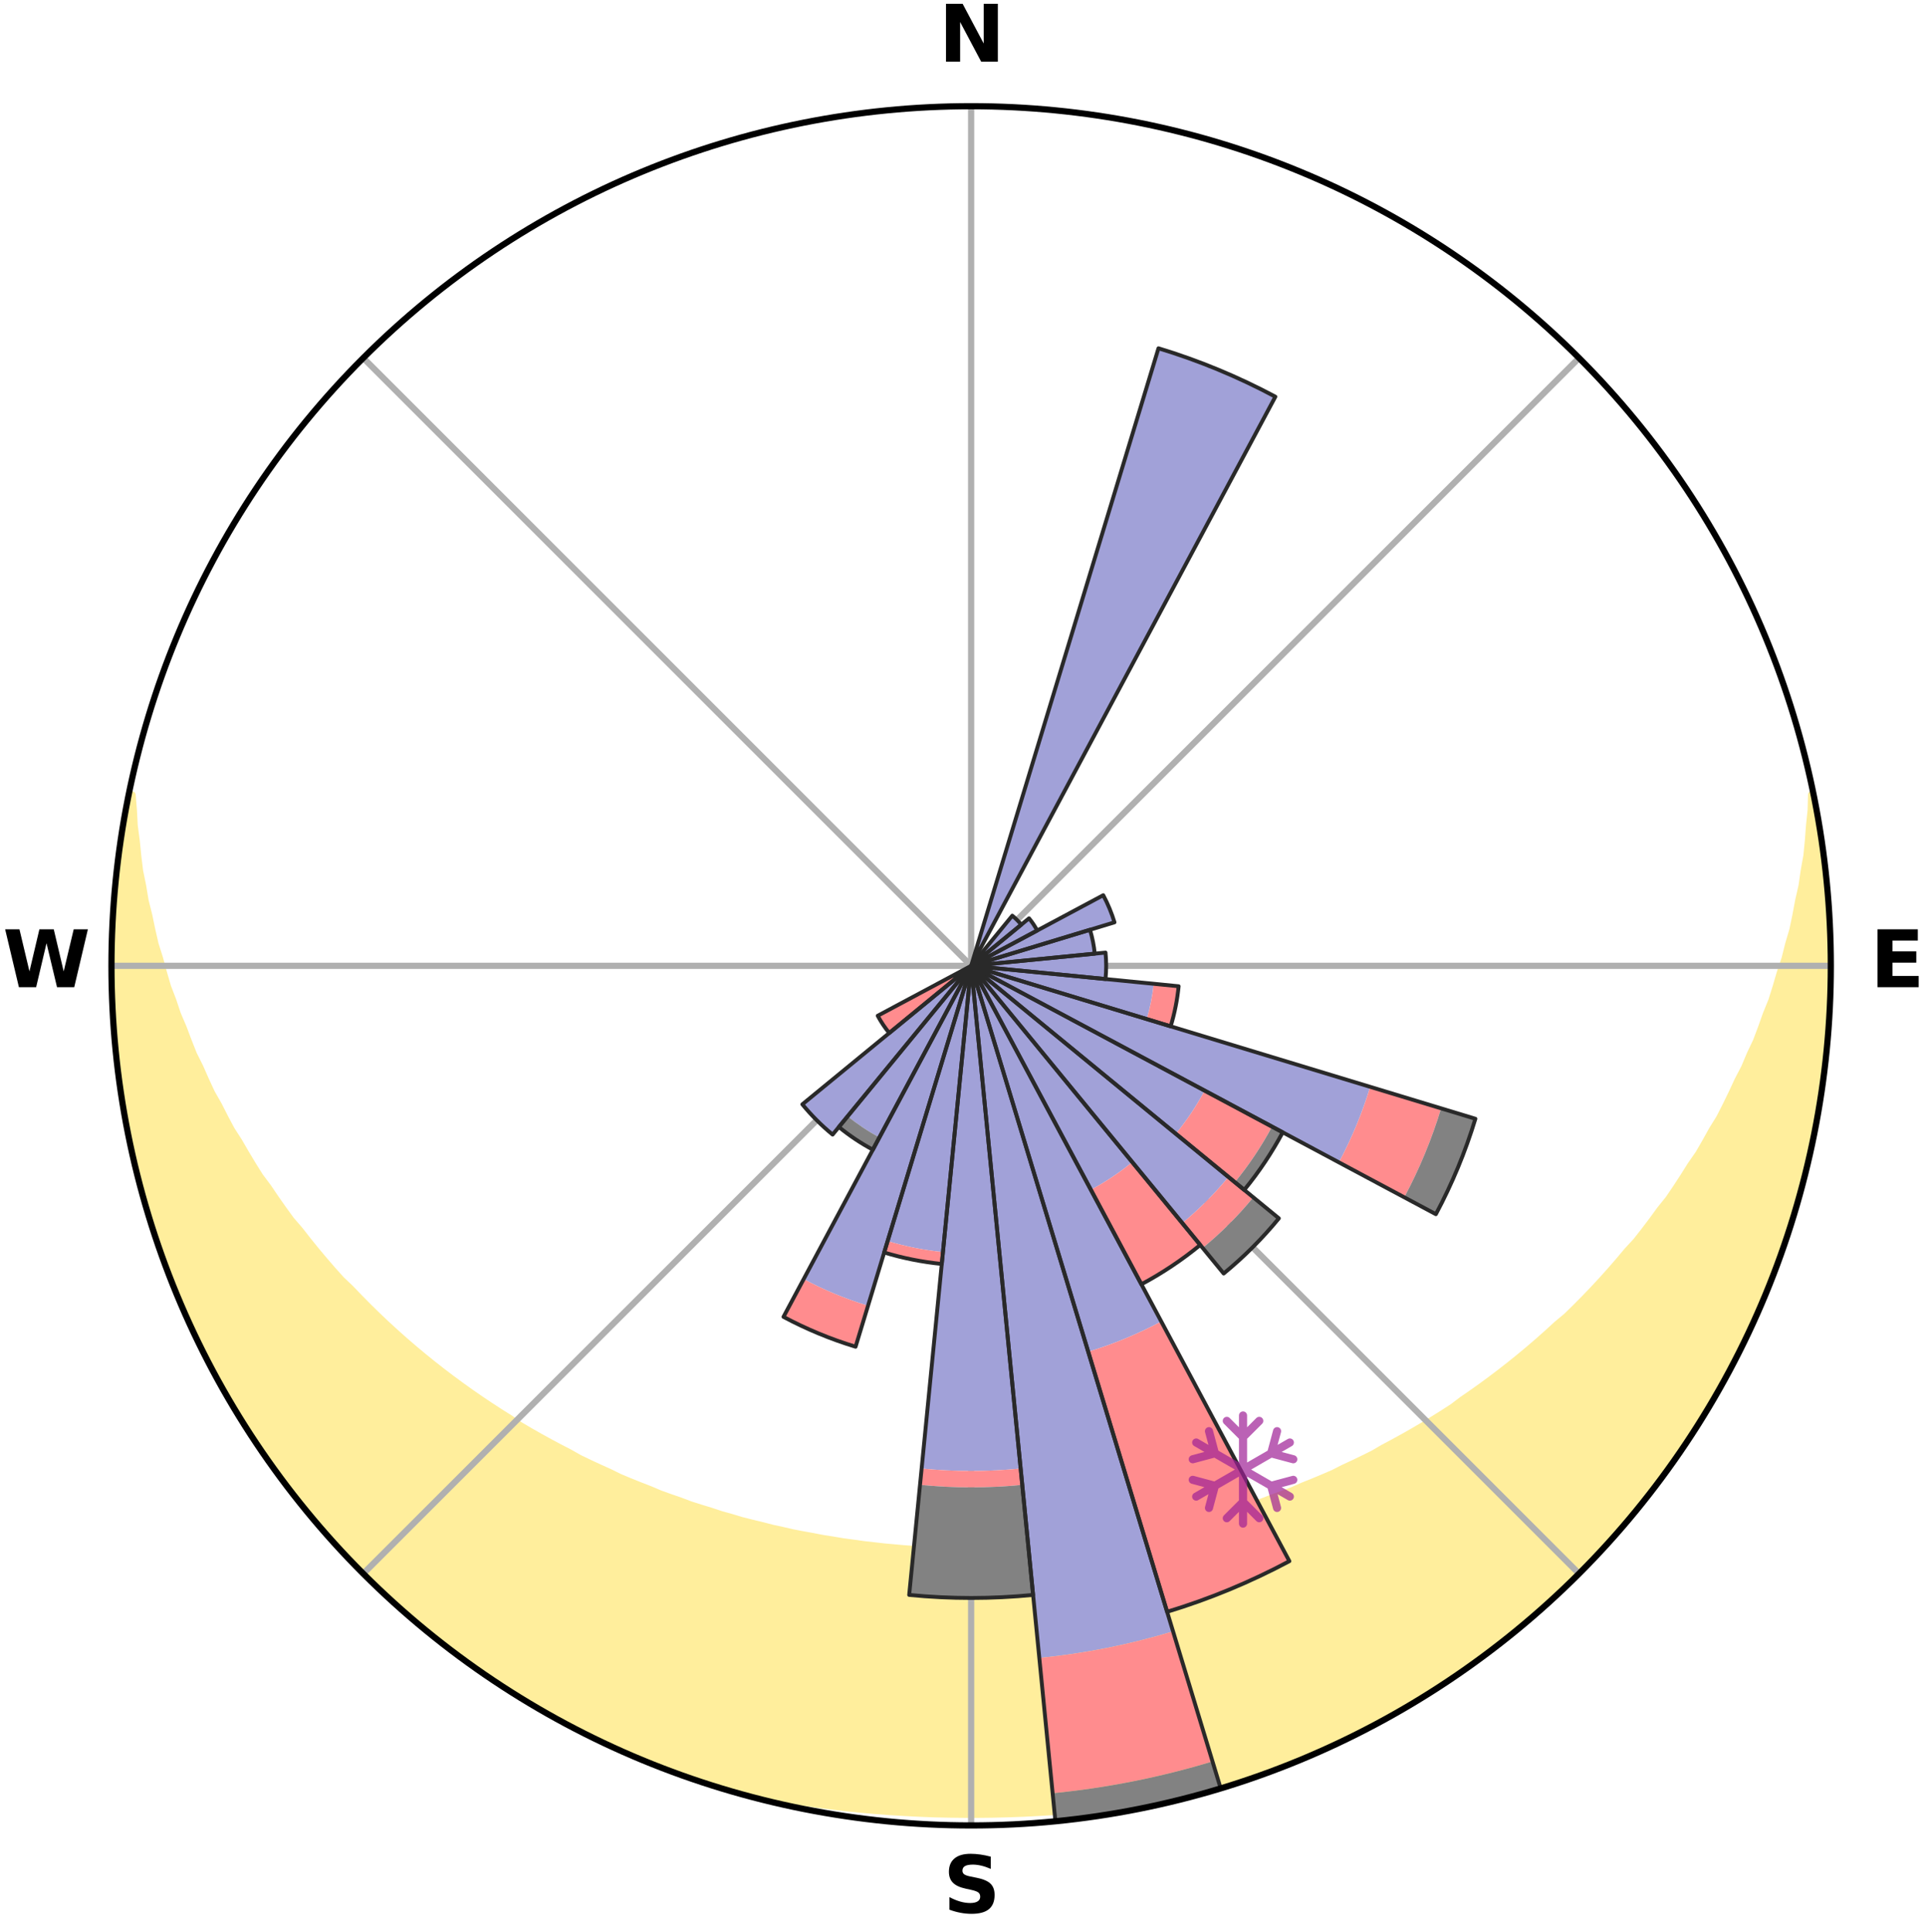 <?xml version="1.0" encoding="utf-8" standalone="no"?>
<!DOCTYPE svg PUBLIC "-//W3C//DTD SVG 1.1//EN"
  "http://www.w3.org/Graphics/SVG/1.1/DTD/svg11.dtd">
<svg xmlns:xlink="http://www.w3.org/1999/xlink" width="248.41pt" height="249.158pt" viewBox="0 0 248.41 249.158" xmlns="http://www.w3.org/2000/svg" version="1.1">
 <title>Ski Rose for Tärnaby</title>
 <defs>
  <style type="text/css">*{stroke-linejoin: round; stroke-linecap: butt}</style>
 </defs>
 <g id="figure_1">
  <g id="patch_1">
   <path d="M 0 249.158 
L 248.41 249.158 
L 248.41 0 
L 0 0 
z
" style="fill: #ffffff"/>
  </g>
  <g id="axes_1">
   <g id="patch_2">
    <path d="M 236.135 124.579 
C 236.135 110.018 233.267 95.599 227.695 82.147 
C 222.122 68.695 213.955 56.471 203.659 46.175 
C 193.363 35.879 181.139 27.711 167.687 22.139 
C 154.235 16.567 139.815 13.699 125.255 13.699 
C 110.694 13.699 96.275 16.567 82.823 22.139 
C 69.371 27.711 57.147 35.879 46.851 46.175 
C 36.555 56.471 28.387 68.695 22.815 82.147 
C 17.243 95.599 14.375 110.018 14.375 124.579 
C 14.375 139.14 17.243 153.559 22.815 167.011 
C 28.387 180.463 36.555 192.687 46.851 202.983 
C 57.147 213.279 69.371 221.447 82.823 227.019 
C 96.275 232.591 110.694 235.459 125.255 235.459 
C 139.815 235.459 154.235 232.591 167.687 227.019 
C 181.139 221.447 193.363 213.279 203.659 202.983 
C 213.955 192.687 222.122 180.463 227.695 167.011 
C 233.267 153.559 236.135 139.14 236.135 124.579 
M 125.255 124.579 
C 125.255 124.579 125.255 124.579 125.255 124.579 
C 125.255 124.579 125.255 124.579 125.255 124.579 
C 125.255 124.579 125.255 124.579 125.255 124.579 
C 125.255 124.579 125.255 124.579 125.255 124.579 
C 125.255 124.579 125.255 124.579 125.255 124.579 
C 125.255 124.579 125.255 124.579 125.255 124.579 
C 125.255 124.579 125.255 124.579 125.255 124.579 
C 125.255 124.579 125.255 124.579 125.255 124.579 
C 125.255 124.579 125.255 124.579 125.255 124.579 
C 125.255 124.579 125.255 124.579 125.255 124.579 
C 125.255 124.579 125.255 124.579 125.255 124.579 
C 125.255 124.579 125.255 124.579 125.255 124.579 
C 125.255 124.579 125.255 124.579 125.255 124.579 
C 125.255 124.579 125.255 124.579 125.255 124.579 
C 125.255 124.579 125.255 124.579 125.255 124.579 
C 125.255 124.579 125.255 124.579 125.255 124.579 
z
" style="fill: #ffffff"/>
   </g>
   <g id="PolyCollection_1">
    <defs>
     <path id="m3ce6c83a49" d="M 233.899 -146.683 
L 233.693 -146.641 
L 233.64 -144.667 
L 233.432 -142.682 
L 233.284 -140.724 
L 233.093 -138.776 
L 232.742 -136.826 
L 232.466 -134.902 
L 232.03 -132.982 
L 231.676 -131.088 
L 231.285 -129.208 
L 230.735 -127.341 
L 230.273 -125.496 
L 229.654 -123.668 
L 229.125 -121.859 
L 228.564 -120.068 
L 227.848 -118.304 
L 227.226 -116.554 
L 226.574 -114.823 
L 225.769 -113.127 
L 225.06 -111.439 
L 224.201 -109.792 
L 223.438 -108.149 
L 222.649 -106.528 
L 221.835 -104.93 
L 220.877 -103.38 
L 220.015 -101.829 
L 219.13 -100.301 
L 218.106 -98.829 
L 217.178 -97.35 
L 216.229 -95.895 
L 215.259 -94.464 
L 214.158 -93.097 
L 213.151 -91.716 
L 212.126 -90.36 
L 211.083 -89.028 
L 209.917 -87.767 
L 208.843 -86.486 
L 207.752 -85.23 
L 206.647 -83.998 
L 205.528 -82.792 
L 204.394 -81.61 
L 203.248 -80.453 
L 202.089 -79.32 
L 200.826 -78.269 
L 199.646 -77.187 
L 198.455 -76.129 
L 197.253 -75.096 
L 196.043 -74.087 
L 194.823 -73.102 
L 193.594 -72.14 
L 192.358 -71.203 
L 191.114 -70.289 
L 189.863 -69.399 
L 188.605 -68.532 
L 187.41 -67.624 
L 186.138 -66.803 
L 184.862 -66.004 
L 183.58 -65.227 
L 182.294 -64.472 
L 181.004 -63.739 
L 179.711 -63.028 
L 178.414 -62.338 
L 177.165 -61.607 
L 175.86 -60.959 
L 174.554 -60.332 
L 173.245 -59.724 
L 171.977 -59.078 
L 170.662 -58.511 
L 169.347 -57.963 
L 168.031 -57.435 
L 166.748 -56.869 
L 165.428 -56.379 
L 164.108 -55.907 
L 162.816 -55.4 
L 161.494 -54.965 
L 160.172 -54.547 
L 158.873 -54.097 
L 157.55 -53.715 
L 156.227 -53.349 
L 154.923 -52.955 
L 153.599 -52.623 
L 152.292 -52.266 
L 150.968 -51.967 
L 149.645 -51.684 
L 148.334 -51.38 
L 147.012 -51.128 
L 145.699 -50.86 
L 144.377 -50.639 
L 143.056 -50.434 
L 141.741 -50.216 
L 140.42 -50.041 
L 139.104 -49.857 
L 137.783 -49.711 
L 136.466 -49.561 
L 135.146 -49.445 
L 133.829 -49.329 
L 132.509 -49.241 
L 131.191 -49.158 
L 129.871 -49.099 
L 128.553 -49.049 
L 127.233 -49.019 
L 125.914 -49.002 
L 124.595 -49.002 
L 123.276 -49.021 
L 121.958 -49.058 
L 120.639 -49.106 
L 119.32 -49.166 
L 118.002 -49.251 
L 116.683 -49.341 
L 115.365 -49.459 
L 114.046 -49.577 
L 112.729 -49.729 
L 111.41 -49.877 
L 110.094 -50.062 
L 108.774 -50.239 
L 107.46 -50.459 
L 106.14 -50.666 
L 104.827 -50.92 
L 103.507 -51.159 
L 102.185 -51.412 
L 100.876 -51.717 
L 99.554 -52.003 
L 98.247 -52.344 
L 96.926 -52.662 
L 95.604 -52.995 
L 94.301 -53.39 
L 92.98 -53.758 
L 91.681 -54.19 
L 90.361 -54.593 
L 89.04 -55.012 
L 87.748 -55.501 
L 86.43 -55.956 
L 85.112 -56.43 
L 83.828 -56.977 
L 82.513 -57.488 
L 81.199 -58.017 
L 79.885 -58.566 
L 78.616 -59.193 
L 77.307 -59.782 
L 76.001 -60.39 
L 74.696 -61.018 
L 73.444 -61.728 
L 72.147 -62.398 
L 70.853 -63.089 
L 69.562 -63.8 
L 68.274 -64.534 
L 66.991 -65.289 
L 65.775 -66.129 
L 64.504 -66.928 
L 63.237 -67.75 
L 61.976 -68.594 
L 60.721 -69.462 
L 59.473 -70.352 
L 58.231 -71.266 
L 56.998 -72.203 
L 55.772 -73.164 
L 54.555 -74.149 
L 53.347 -75.158 
L 52.148 -76.191 
L 50.96 -77.248 
L 49.782 -78.329 
L 48.616 -79.435 
L 47.462 -80.566 
L 46.32 -81.721 
L 45.191 -82.901 
L 43.976 -84.055 
L 42.873 -85.285 
L 41.786 -86.54 
L 40.714 -87.82 
L 39.659 -89.124 
L 38.62 -90.453 
L 37.489 -91.765 
L 36.485 -93.144 
L 35.5 -94.548 
L 34.535 -95.975 
L 33.474 -97.392 
L 32.549 -98.869 
L 31.646 -100.37 
L 30.764 -101.894 
L 29.787 -103.414 
L 28.952 -104.986 
L 28.141 -106.58 
L 27.234 -108.176 
L 26.474 -109.816 
L 25.741 -111.478 
L 24.911 -113.146 
L 24.233 -114.852 
L 23.584 -116.577 
L 22.84 -118.315 
L 22.25 -120.082 
L 21.567 -121.864 
L 21.041 -123.67 
L 20.547 -125.493 
L 19.963 -127.336 
L 19.537 -129.195 
L 19.147 -131.069 
L 18.672 -132.967 
L 18.356 -134.872 
L 17.961 -136.804 
L 17.725 -138.736 
L 17.531 -140.679 
L 17.269 -142.65 
L 17.165 -144.612 
L 17.003 -146.603 
L 16.693 -146.666 
L 16.693 -146.666 
L 16.279 -144.777 
L 15.92 -142.875 
L 15.595 -140.968 
L 15.407 -139.041 
L 15.149 -137.124 
L 14.925 -135.203 
L 14.734 -133.277 
L 14.682 -131.342 
L 14.558 -129.412 
L 14.468 -127.48 
L 14.411 -125.546 
L 14.388 -123.612 
L 14.505 -121.679 
L 14.548 -119.746 
L 14.625 -117.813 
L 14.735 -115.881 
L 14.984 -113.961 
L 15.16 -112.035 
L 15.369 -110.112 
L 15.61 -108.193 
L 15.989 -106.294 
L 16.295 -104.385 
L 16.603 -102.474 
L 17.107 -100.603 
L 17.51 -98.712 
L 17.912 -96.818 
L 18.512 -94.977 
L 18.974 -93.097 
L 19.6 -91.266 
L 20.16 -89.415 
L 20.751 -87.572 
L 21.468 -85.775 
L 22.121 -83.953 
L 22.896 -82.18 
L 23.609 -80.382 
L 24.442 -78.636 
L 25.216 -76.863 
L 26.106 -75.145 
L 26.94 -73.4 
L 27.886 -71.712 
L 28.778 -69.995 
L 29.779 -68.34 
L 30.73 -66.654 
L 31.785 -65.032 
L 32.866 -63.428 
L 33.901 -61.793 
L 34.988 -60.192 
L 36.146 -58.642 
L 37.33 -57.112 
L 38.539 -55.602 
L 39.709 -54.06 
L 40.968 -52.591 
L 42.251 -51.143 
L 43.557 -49.717 
L 44.831 -48.26 
L 46.186 -46.878 
L 47.564 -45.52 
L 48.964 -44.185 
L 50.386 -42.874 
L 51.79 -41.542 
L 53.257 -40.281 
L 54.745 -39.044 
L 56.255 -37.834 
L 57.785 -36.65 
L 59.335 -35.493 
L 60.869 -34.313 
L 62.46 -33.212 
L 64.076 -32.148 
L 65.705 -31.104 
L 67.323 -30.042 
L 68.989 -29.058 
L 70.655 -28.074 
L 72.357 -27.153 
L 74.062 -26.239 
L 75.787 -25.362 
L 77.529 -24.52 
L 79.275 -23.686 
L 81.052 -22.919 
L 82.831 -22.16 
L 84.619 -21.419 
L 86.424 -20.721 
L 88.244 -20.062 
L 90.076 -19.44 
L 91.952 -18.957 
L 93.841 -18.527 
L 95.729 -18.113 
L 97.625 -17.743 
L 99.522 -17.394 
L 101.422 -17.077 
L 103.321 -16.77 
L 105.223 -16.499 
L 107.128 -16.259 
L 109.033 -16.037 
L 110.939 -15.836 
L 112.847 -15.672 
L 114.754 -15.526 
L 116.663 -15.411 
L 118.572 -15.313 
L 120.481 -15.24 
L 122.391 -15.197 
L 124.3 -15.175 
L 126.21 -15.174 
L 128.119 -15.196 
L 130.028 -15.245 
L 131.938 -15.311 
L 133.847 -15.409 
L 135.756 -15.523 
L 137.663 -15.673 
L 139.57 -15.845 
L 141.477 -16.034 
L 143.382 -16.255 
L 145.285 -16.508 
L 147.188 -16.773 
L 149.089 -17.072 
L 150.989 -17.388 
L 152.883 -17.748 
L 154.777 -18.125 
L 156.671 -18.521 
L 158.559 -18.951 
L 160.436 -19.433 
L 162.265 -20.065 
L 164.085 -20.724 
L 165.89 -21.421 
L 167.686 -22.141 
L 169.468 -22.896 
L 171.234 -23.686 
L 172.979 -24.522 
L 174.727 -25.354 
L 176.444 -26.245 
L 178.158 -27.143 
L 179.832 -28.114 
L 181.508 -29.08 
L 183.166 -30.077 
L 184.804 -31.106 
L 186.45 -32.123 
L 188.048 -33.214 
L 189.625 -34.336 
L 191.18 -35.486 
L 192.753 -36.614 
L 194.264 -37.822 
L 195.736 -39.078 
L 197.262 -40.269 
L 198.685 -41.582 
L 200.149 -42.847 
L 201.54 -44.191 
L 202.958 -45.508 
L 204.299 -46.902 
L 205.67 -48.268 
L 206.959 -49.711 
L 208.279 -51.125 
L 209.54 -52.593 
L 210.81 -54.053 
L 211.989 -55.588 
L 213.206 -57.092 
L 214.328 -58.669 
L 215.49 -60.215 
L 216.626 -61.781 
L 217.661 -63.417 
L 218.74 -65.023 
L 219.791 -66.647 
L 220.735 -68.337 
L 221.728 -69.997 
L 222.692 -71.675 
L 223.543 -73.414 
L 224.446 -75.124 
L 225.32 -76.85 
L 226.101 -78.621 
L 226.913 -80.377 
L 227.603 -82.185 
L 228.419 -83.942 
L 229.07 -85.764 
L 229.757 -87.573 
L 230.315 -89.426 
L 230.937 -91.257 
L 231.528 -93.1 
L 232.086 -94.952 
L 232.511 -96.841 
L 233.003 -98.711 
L 233.462 -100.59 
L 233.889 -102.477 
L 234.179 -104.391 
L 234.538 -106.291 
L 234.865 -108.198 
L 235.158 -110.11 
L 235.417 -112.028 
L 235.537 -113.96 
L 235.729 -115.885 
L 235.887 -117.812 
L 236.012 -119.743 
L 236.018 -121.679 
L 236.074 -123.612 
L 236.097 -125.546 
L 236.085 -127.481 
L 235.933 -129.411 
L 235.854 -131.344 
L 235.741 -133.274 
L 235.593 -135.203 
L 235.412 -137.13 
L 235.093 -139.039 
L 234.845 -140.957 
L 234.563 -142.871 
L 234.248 -144.78 
L 233.899 -146.683 
z
" style="stroke: #ffee9c"/>
    </defs>
    <g clip-path="url(#p7c52c02533)">
     <use xlink:href="#m3ce6c83a49" x="0" y="249.158" style="fill: #ffee9c; stroke: #ffee9c"/>
    </g>
   </g>
   <g id="matplotlib.axis_1">
    <g id="xtick_1">
     <g id="line2d_1">
      <path d="M 125.255 124.579 
L 125.255 13.699 
" clip-path="url(#p7c52c02533)" style="fill: none; stroke: #b0b0b0; stroke-width: 0.8; stroke-linecap: square"/>
     </g>
     <g id="text_1">
      <!-- N -->
      <g transform="translate(121.07 7.958) scale(0.1 -0.1)">
       <defs>
        <path id="DejaVuSans-Bold-4e" d="M 588 4666 
L 1931 4666 
L 3628 1466 
L 3628 4666 
L 4769 4666 
L 4769 0 
L 3425 0 
L 1728 3200 
L 1728 0 
L 588 0 
L 588 4666 
z
" transform="scale(0.016)"/>
       </defs>
       <use xlink:href="#DejaVuSans-Bold-4e"/>
      </g>
     </g>
    </g>
    <g id="xtick_2">
     <g id="line2d_2">
      <path d="M 125.255 124.579 
L 203.659 46.175 
" clip-path="url(#p7c52c02533)" style="fill: none; stroke: #b0b0b0; stroke-width: 0.8; stroke-linecap: square"/>
     </g>
    </g>
    <g id="xtick_3">
     <g id="line2d_3">
      <path d="M 125.255 124.579 
L 236.135 124.579 
" clip-path="url(#p7c52c02533)" style="fill: none; stroke: #b0b0b0; stroke-width: 0.8; stroke-linecap: square"/>
     </g>
     <g id="text_2">
      <!-- E -->
      <g transform="translate(241.219 127.338) scale(0.1 -0.1)">
       <defs>
        <path id="DejaVuSans-Bold-45" d="M 588 4666 
L 3834 4666 
L 3834 3756 
L 1791 3756 
L 1791 2888 
L 3713 2888 
L 3713 1978 
L 1791 1978 
L 1791 909 
L 3903 909 
L 3903 0 
L 588 0 
L 588 4666 
z
" transform="scale(0.016)"/>
       </defs>
       <use xlink:href="#DejaVuSans-Bold-45"/>
      </g>
     </g>
    </g>
    <g id="xtick_4">
     <g id="line2d_4">
      <path d="M 125.255 124.579 
L 203.659 202.983 
" clip-path="url(#p7c52c02533)" style="fill: none; stroke: #b0b0b0; stroke-width: 0.8; stroke-linecap: square"/>
     </g>
    </g>
    <g id="xtick_5">
     <g id="line2d_5">
      <path d="M 125.255 124.579 
L 125.255 235.459 
" clip-path="url(#p7c52c02533)" style="fill: none; stroke: #b0b0b0; stroke-width: 0.8; stroke-linecap: square"/>
     </g>
     <g id="text_3">
      <!-- S -->
      <g transform="translate(121.654 246.718) scale(0.1 -0.1)">
       <defs>
        <path id="DejaVuSans-Bold-53" d="M 3834 4519 
L 3834 3531 
Q 3450 3703 3084 3790 
Q 2719 3878 2394 3878 
Q 1963 3878 1756 3759 
Q 1550 3641 1550 3391 
Q 1550 3203 1689 3098 
Q 1828 2994 2194 2919 
L 2706 2816 
Q 3484 2659 3812 2340 
Q 4141 2022 4141 1434 
Q 4141 663 3683 286 
Q 3225 -91 2284 -91 
Q 1841 -91 1394 -6 
Q 947 78 500 244 
L 500 1259 
Q 947 1022 1364 901 
Q 1781 781 2169 781 
Q 2563 781 2772 912 
Q 2981 1044 2981 1288 
Q 2981 1506 2839 1625 
Q 2697 1744 2272 1838 
L 1806 1941 
Q 1106 2091 782 2419 
Q 459 2747 459 3303 
Q 459 4000 909 4375 
Q 1359 4750 2203 4750 
Q 2588 4750 2994 4692 
Q 3400 4634 3834 4519 
z
" transform="scale(0.016)"/>
       </defs>
       <use xlink:href="#DejaVuSans-Bold-53"/>
      </g>
     </g>
    </g>
    <g id="xtick_6">
     <g id="line2d_6">
      <path d="M 125.255 124.579 
L 46.851 202.983 
" clip-path="url(#p7c52c02533)" style="fill: none; stroke: #b0b0b0; stroke-width: 0.8; stroke-linecap: square"/>
     </g>
    </g>
    <g id="xtick_7">
     <g id="line2d_7">
      <path d="M 125.255 124.579 
L 14.375 124.579 
" clip-path="url(#p7c52c02533)" style="fill: none; stroke: #b0b0b0; stroke-width: 0.8; stroke-linecap: square"/>
     </g>
     <g id="text_4">
      <!-- W -->
      <g transform="translate(0.36 127.338) scale(0.1 -0.1)">
       <defs>
        <path id="DejaVuSans-Bold-57" d="M 191 4666 
L 1344 4666 
L 2150 1275 
L 2950 4666 
L 4109 4666 
L 4909 1275 
L 5716 4666 
L 6859 4666 
L 5759 0 
L 4372 0 
L 3525 3547 
L 2688 0 
L 1300 0 
L 191 4666 
z
" transform="scale(0.016)"/>
       </defs>
       <use xlink:href="#DejaVuSans-Bold-57"/>
      </g>
     </g>
    </g>
    <g id="xtick_8">
     <g id="line2d_8">
      <path d="M 125.255 124.579 
L 46.851 46.175 
" clip-path="url(#p7c52c02533)" style="fill: none; stroke: #b0b0b0; stroke-width: 0.8; stroke-linecap: square"/>
     </g>
    </g>
   </g>
   <g id="matplotlib.axis_2"/>
   <g id="patch_3">
    <path d="M 125.255 124.579 
C 125.255 124.579 125.255 124.579 125.255 124.579 
C 125.255 124.579 125.255 124.579 125.255 124.579 
L 125.255 124.579 
C 125.255 124.579 125.255 124.579 125.255 124.579 
C 125.255 124.579 125.255 124.579 125.255 124.579 
z
" clip-path="url(#p7c52c02533)" style="fill: #d9d9d9"/>
   </g>
   <g id="patch_4">
    <path d="M 125.255 124.579 
C 125.255 124.579 125.255 124.579 125.255 124.579 
C 125.255 124.579 125.255 124.579 125.255 124.579 
L 125.255 124.579 
C 125.255 124.579 125.255 124.579 125.255 124.579 
C 125.255 124.579 125.255 124.579 125.255 124.579 
z
" clip-path="url(#p7c52c02533)" style="fill: #d9d9d9"/>
   </g>
   <g id="patch_5">
    <path d="M 125.255 124.579 
C 125.255 124.579 125.255 124.579 125.255 124.579 
C 125.255 124.579 125.255 124.579 125.255 124.579 
L 125.255 124.579 
C 125.255 124.579 125.255 124.579 125.255 124.579 
C 125.255 124.579 125.255 124.579 125.255 124.579 
z
" clip-path="url(#p7c52c02533)" style="fill: #d9d9d9"/>
   </g>
   <g id="patch_6">
    <path d="M 125.255 124.579 
C 125.255 124.579 125.255 124.579 125.255 124.579 
C 125.255 124.579 125.255 124.579 125.255 124.579 
L 125.255 124.579 
C 125.255 124.579 125.255 124.579 125.255 124.579 
C 125.255 124.579 125.255 124.579 125.255 124.579 
z
" clip-path="url(#p7c52c02533)" style="fill: #d9d9d9"/>
   </g>
   <g id="patch_7">
    <path d="M 125.255 124.579 
C 125.255 124.579 125.255 124.579 125.255 124.579 
C 125.255 124.579 125.255 124.579 125.255 124.579 
L 125.255 124.579 
C 125.255 124.579 125.255 124.579 125.255 124.579 
C 125.255 124.579 125.255 124.579 125.255 124.579 
z
" clip-path="url(#p7c52c02533)" style="fill: #d9d9d9"/>
   </g>
   <g id="patch_8">
    <path d="M 125.255 124.579 
C 125.255 124.579 125.255 124.579 125.255 124.579 
C 125.255 124.579 125.255 124.579 125.255 124.579 
L 125.255 124.579 
C 125.255 124.579 125.255 124.579 125.255 124.579 
C 125.255 124.579 125.255 124.579 125.255 124.579 
z
" clip-path="url(#p7c52c02533)" style="fill: #d9d9d9"/>
   </g>
   <g id="patch_9">
    <path d="M 125.255 124.579 
C 125.255 124.579 125.255 124.579 125.255 124.579 
C 125.255 124.579 125.255 124.579 125.255 124.579 
L 125.255 124.579 
C 125.255 124.579 125.255 124.579 125.255 124.579 
C 125.255 124.579 125.255 124.579 125.255 124.579 
z
" clip-path="url(#p7c52c02533)" style="fill: #d9d9d9"/>
   </g>
   <g id="patch_10">
    <path d="M 125.255 124.579 
C 125.255 124.579 125.255 124.579 125.255 124.579 
C 125.255 124.579 125.255 124.579 125.255 124.579 
L 125.255 124.579 
C 125.255 124.579 125.255 124.579 125.255 124.579 
C 125.255 124.579 125.255 124.579 125.255 124.579 
z
" clip-path="url(#p7c52c02533)" style="fill: #d9d9d9"/>
   </g>
   <g id="patch_11">
    <path d="M 125.255 124.579 
C 125.255 124.579 125.255 124.579 125.255 124.579 
C 125.255 124.579 125.255 124.579 125.255 124.579 
L 125.255 124.579 
C 125.255 124.579 125.255 124.579 125.255 124.579 
C 125.255 124.579 125.255 124.579 125.255 124.579 
z
" clip-path="url(#p7c52c02533)" style="fill: #d9d9d9"/>
   </g>
   <g id="patch_12">
    <path d="M 125.255 124.579 
C 125.255 124.579 125.255 124.579 125.255 124.579 
C 125.255 124.579 125.255 124.579 125.255 124.579 
L 125.255 124.579 
C 125.255 124.579 125.255 124.579 125.255 124.579 
C 125.255 124.579 125.255 124.579 125.255 124.579 
z
" clip-path="url(#p7c52c02533)" style="fill: #d9d9d9"/>
   </g>
   <g id="patch_13">
    <path d="M 125.255 124.579 
C 125.255 124.579 125.255 124.579 125.255 124.579 
C 125.255 124.579 125.255 124.579 125.255 124.579 
L 125.255 124.579 
C 125.255 124.579 125.255 124.579 125.255 124.579 
C 125.255 124.579 125.255 124.579 125.255 124.579 
z
" clip-path="url(#p7c52c02533)" style="fill: #d9d9d9"/>
   </g>
   <g id="patch_14">
    <path d="M 125.255 124.579 
C 125.255 124.579 125.255 124.579 125.255 124.579 
C 125.255 124.579 125.255 124.579 125.255 124.579 
L 125.255 124.579 
C 125.255 124.579 125.255 124.579 125.255 124.579 
C 125.255 124.579 125.255 124.579 125.255 124.579 
z
" clip-path="url(#p7c52c02533)" style="fill: #d9d9d9"/>
   </g>
   <g id="patch_15">
    <path d="M 125.255 124.579 
C 125.255 124.579 125.255 124.579 125.255 124.579 
C 125.255 124.579 125.255 124.579 125.255 124.579 
L 125.255 124.579 
C 125.255 124.579 125.255 124.579 125.255 124.579 
C 125.255 124.579 125.255 124.579 125.255 124.579 
z
" clip-path="url(#p7c52c02533)" style="fill: #d9d9d9"/>
   </g>
   <g id="patch_16">
    <path d="M 125.255 124.579 
C 125.255 124.579 125.255 124.579 125.255 124.579 
C 125.255 124.579 125.255 124.579 125.255 124.579 
L 125.255 124.579 
C 125.255 124.579 125.255 124.579 125.255 124.579 
C 125.255 124.579 125.255 124.579 125.255 124.579 
z
" clip-path="url(#p7c52c02533)" style="fill: #d9d9d9"/>
   </g>
   <g id="patch_17">
    <path d="M 125.255 124.579 
C 125.255 124.579 125.255 124.579 125.255 124.579 
C 125.255 124.579 125.255 124.579 125.255 124.579 
L 125.255 124.579 
C 125.255 124.579 125.255 124.579 125.255 124.579 
C 125.255 124.579 125.255 124.579 125.255 124.579 
z
" clip-path="url(#p7c52c02533)" style="fill: #d9d9d9"/>
   </g>
   <g id="patch_18">
    <path d="M 125.255 124.579 
C 125.255 124.579 125.255 124.579 125.255 124.579 
C 125.255 124.579 125.255 124.579 125.255 124.579 
L 125.255 124.579 
C 125.255 124.579 125.255 124.579 125.255 124.579 
C 125.255 124.579 125.255 124.579 125.255 124.579 
z
" clip-path="url(#p7c52c02533)" style="fill: #d9d9d9"/>
   </g>
   <g id="patch_19">
    <path d="M 125.255 124.579 
C 125.255 124.579 125.255 124.579 125.255 124.579 
C 125.255 124.579 125.255 124.579 125.255 124.579 
L 125.255 124.579 
C 125.255 124.579 125.255 124.579 125.255 124.579 
C 125.255 124.579 125.255 124.579 125.255 124.579 
z
" clip-path="url(#p7c52c02533)" style="fill: #d9d9d9"/>
   </g>
   <g id="patch_20">
    <path d="M 125.255 124.579 
C 125.255 124.579 125.255 124.579 125.255 124.579 
C 125.255 124.579 125.255 124.579 125.255 124.579 
L 125.255 124.579 
C 125.255 124.579 125.255 124.579 125.255 124.579 
C 125.255 124.579 125.255 124.579 125.255 124.579 
z
" clip-path="url(#p7c52c02533)" style="fill: #d9d9d9"/>
   </g>
   <g id="patch_21">
    <path d="M 125.255 124.579 
C 125.255 124.579 125.255 124.579 125.255 124.579 
C 125.255 124.579 125.255 124.579 125.255 124.579 
L 125.255 124.579 
C 125.255 124.579 125.255 124.579 125.255 124.579 
C 125.255 124.579 125.255 124.579 125.255 124.579 
z
" clip-path="url(#p7c52c02533)" style="fill: #d9d9d9"/>
   </g>
   <g id="patch_22">
    <path d="M 125.255 124.579 
C 125.255 124.579 125.255 124.579 125.255 124.579 
C 125.255 124.579 125.255 124.579 125.255 124.579 
L 125.255 124.579 
C 125.255 124.579 125.255 124.579 125.255 124.579 
C 125.255 124.579 125.255 124.579 125.255 124.579 
z
" clip-path="url(#p7c52c02533)" style="fill: #d9d9d9"/>
   </g>
   <g id="patch_23">
    <path d="M 125.255 124.579 
C 125.255 124.579 125.255 124.579 125.255 124.579 
C 125.255 124.579 125.255 124.579 125.255 124.579 
L 125.255 124.579 
C 125.255 124.579 125.255 124.579 125.255 124.579 
C 125.255 124.579 125.255 124.579 125.255 124.579 
z
" clip-path="url(#p7c52c02533)" style="fill: #d9d9d9"/>
   </g>
   <g id="patch_24">
    <path d="M 125.255 124.579 
C 125.255 124.579 125.255 124.579 125.255 124.579 
C 125.255 124.579 125.255 124.579 125.255 124.579 
L 125.255 124.579 
C 125.255 124.579 125.255 124.579 125.255 124.579 
C 125.255 124.579 125.255 124.579 125.255 124.579 
z
" clip-path="url(#p7c52c02533)" style="fill: #d9d9d9"/>
   </g>
   <g id="patch_25">
    <path d="M 125.255 124.579 
C 125.255 124.579 125.255 124.579 125.255 124.579 
C 125.255 124.579 125.255 124.579 125.255 124.579 
L 125.255 124.579 
C 125.255 124.579 125.255 124.579 125.255 124.579 
C 125.255 124.579 125.255 124.579 125.255 124.579 
z
" clip-path="url(#p7c52c02533)" style="fill: #d9d9d9"/>
   </g>
   <g id="patch_26">
    <path d="M 125.255 124.579 
C 125.255 124.579 125.255 124.579 125.255 124.579 
C 125.255 124.579 125.255 124.579 125.255 124.579 
L 125.255 124.579 
C 125.255 124.579 125.255 124.579 125.255 124.579 
C 125.255 124.579 125.255 124.579 125.255 124.579 
z
" clip-path="url(#p7c52c02533)" style="fill: #d9d9d9"/>
   </g>
   <g id="patch_27">
    <path d="M 125.255 124.579 
C 125.255 124.579 125.255 124.579 125.255 124.579 
C 125.255 124.579 125.255 124.579 125.255 124.579 
L 125.255 124.579 
C 125.255 124.579 125.255 124.579 125.255 124.579 
C 125.255 124.579 125.255 124.579 125.255 124.579 
z
" clip-path="url(#p7c52c02533)" style="fill: #d9d9d9"/>
   </g>
   <g id="patch_28">
    <path d="M 125.255 124.579 
C 125.255 124.579 125.255 124.579 125.255 124.579 
C 125.255 124.579 125.255 124.579 125.255 124.579 
L 125.255 124.579 
C 125.255 124.579 125.255 124.579 125.255 124.579 
C 125.255 124.579 125.255 124.579 125.255 124.579 
z
" clip-path="url(#p7c52c02533)" style="fill: #d9d9d9"/>
   </g>
   <g id="patch_29">
    <path d="M 125.255 124.579 
C 125.255 124.579 125.255 124.579 125.255 124.579 
C 125.255 124.579 125.255 124.579 125.255 124.579 
L 125.255 124.579 
C 125.255 124.579 125.255 124.579 125.255 124.579 
C 125.255 124.579 125.255 124.579 125.255 124.579 
z
" clip-path="url(#p7c52c02533)" style="fill: #d9d9d9"/>
   </g>
   <g id="patch_30">
    <path d="M 125.255 124.579 
C 125.255 124.579 125.255 124.579 125.255 124.579 
C 125.255 124.579 125.255 124.579 125.255 124.579 
L 125.255 124.579 
C 125.255 124.579 125.255 124.579 125.255 124.579 
C 125.255 124.579 125.255 124.579 125.255 124.579 
z
" clip-path="url(#p7c52c02533)" style="fill: #d9d9d9"/>
   </g>
   <g id="patch_31">
    <path d="M 125.255 124.579 
C 125.255 124.579 125.255 124.579 125.255 124.579 
C 125.255 124.579 125.255 124.579 125.255 124.579 
L 125.255 124.579 
C 125.255 124.579 125.255 124.579 125.255 124.579 
C 125.255 124.579 125.255 124.579 125.255 124.579 
z
" clip-path="url(#p7c52c02533)" style="fill: #d9d9d9"/>
   </g>
   <g id="patch_32">
    <path d="M 125.255 124.579 
C 125.255 124.579 125.255 124.579 125.255 124.579 
C 125.255 124.579 125.255 124.579 125.255 124.579 
L 125.255 124.579 
C 125.255 124.579 125.255 124.579 125.255 124.579 
C 125.255 124.579 125.255 124.579 125.255 124.579 
z
" clip-path="url(#p7c52c02533)" style="fill: #d9d9d9"/>
   </g>
   <g id="patch_33">
    <path d="M 125.255 124.579 
C 125.255 124.579 125.255 124.579 125.255 124.579 
C 125.255 124.579 125.255 124.579 125.255 124.579 
L 125.255 124.579 
C 125.255 124.579 125.255 124.579 125.255 124.579 
C 125.255 124.579 125.255 124.579 125.255 124.579 
z
" clip-path="url(#p7c52c02533)" style="fill: #d9d9d9"/>
   </g>
   <g id="patch_34">
    <path d="M 125.255 124.579 
C 125.255 124.579 125.255 124.579 125.255 124.579 
C 125.255 124.579 125.255 124.579 125.255 124.579 
L 125.255 124.579 
C 125.255 124.579 125.255 124.579 125.255 124.579 
C 125.255 124.579 125.255 124.579 125.255 124.579 
z
" clip-path="url(#p7c52c02533)" style="fill: #d9d9d9"/>
   </g>
   <g id="patch_35">
    <path d="M 125.255 124.579 
C 125.255 124.579 125.255 124.579 125.255 124.579 
C 125.255 124.579 125.255 124.579 125.255 124.579 
L 125.255 124.579 
C 125.255 124.579 125.255 124.579 125.255 124.579 
C 125.255 124.579 125.255 124.579 125.255 124.579 
z
" clip-path="url(#p7c52c02533)" style="fill: #a1a1d8"/>
   </g>
   <g id="patch_36">
    <path d="M 125.255 124.579 
C 125.255 124.579 125.255 124.579 125.255 124.579 
C 125.255 124.579 125.255 124.579 125.255 124.579 
L 125.255 124.579 
C 125.255 124.579 125.255 124.579 125.255 124.579 
C 125.255 124.579 125.255 124.579 125.255 124.579 
z
" clip-path="url(#p7c52c02533)" style="fill: #a1a1d8"/>
   </g>
   <g id="patch_37">
    <path d="M 125.255 124.579 
C 125.255 124.579 125.255 124.579 125.255 124.579 
C 125.255 124.579 125.255 124.579 125.255 124.579 
L 164.493 51.169 
C 162.091 49.885 159.626 48.719 157.109 47.676 
C 154.592 46.634 152.025 45.715 149.418 44.924 
z
" clip-path="url(#p7c52c02533)" style="fill: #a1a1d8"/>
   </g>
   <g id="patch_38">
    <path d="M 125.255 124.579 
C 125.255 124.579 125.255 124.579 125.255 124.579 
C 125.255 124.579 125.255 124.579 125.255 124.579 
L 125.255 124.579 
C 125.255 124.579 125.255 124.579 125.255 124.579 
C 125.255 124.579 125.255 124.579 125.255 124.579 
z
" clip-path="url(#p7c52c02533)" style="fill: #a1a1d8"/>
   </g>
   <g id="patch_39">
    <path d="M 125.255 124.579 
C 125.255 124.579 125.255 124.579 125.255 124.579 
C 125.255 124.579 125.255 124.579 125.255 124.579 
L 131.722 119.272 
C 131.548 119.06 131.364 118.857 131.17 118.664 
C 130.977 118.47 130.774 118.286 130.562 118.112 
z
" clip-path="url(#p7c52c02533)" style="fill: #a1a1d8"/>
   </g>
   <g id="patch_40">
    <path d="M 125.255 124.579 
C 125.255 124.579 125.255 124.579 125.255 124.579 
C 125.255 124.579 125.255 124.579 125.255 124.579 
L 133.774 120.025 
C 133.625 119.747 133.463 119.475 133.287 119.212 
C 133.111 118.949 132.923 118.695 132.722 118.451 
z
" clip-path="url(#p7c52c02533)" style="fill: #a1a1d8"/>
   </g>
   <g id="patch_41">
    <path d="M 125.255 124.579 
C 125.255 124.579 125.255 124.579 125.255 124.579 
C 125.255 124.579 125.255 124.579 125.255 124.579 
L 143.743 118.971 
C 143.559 118.366 143.346 117.77 143.104 117.186 
C 142.862 116.601 142.592 116.029 142.294 115.472 
z
" clip-path="url(#p7c52c02533)" style="fill: #a1a1d8"/>
   </g>
   <g id="patch_42">
    <path d="M 125.255 124.579 
C 125.255 124.579 125.255 124.579 125.255 124.579 
C 125.255 124.579 125.255 124.579 125.255 124.579 
L 141.197 123.009 
C 141.146 122.487 141.069 121.968 140.966 121.454 
C 140.864 120.94 140.737 120.431 140.584 119.929 
z
" clip-path="url(#p7c52c02533)" style="fill: #a1a1d8"/>
   </g>
   <g id="patch_43">
    <path d="M 125.255 124.579 
C 125.255 124.579 125.255 124.579 125.255 124.579 
C 125.255 124.579 125.255 124.579 125.255 124.579 
L 142.586 126.286 
C 142.642 125.719 142.67 125.149 142.67 124.579 
C 142.67 124.009 142.642 123.439 142.586 122.872 
z
" clip-path="url(#p7c52c02533)" style="fill: #a1a1d8"/>
   </g>
   <g id="patch_44">
    <path d="M 125.255 124.579 
C 125.255 124.579 125.255 124.579 125.255 124.579 
C 125.255 124.579 125.255 124.579 125.255 124.579 
L 147.898 131.448 
C 148.123 130.707 148.311 129.955 148.462 129.195 
C 148.613 128.436 148.727 127.669 148.803 126.898 
z
" clip-path="url(#p7c52c02533)" style="fill: #a1a1d8"/>
   </g>
   <g id="patch_45">
    <path d="M 125.255 124.579 
C 125.255 124.579 125.255 124.579 125.255 124.579 
C 125.255 124.579 125.255 124.579 125.255 124.579 
L 172.689 149.933 
C 173.519 148.38 174.272 146.788 174.945 145.162 
C 175.619 143.535 176.213 141.877 176.724 140.192 
z
" clip-path="url(#p7c52c02533)" style="fill: #a1a1d8"/>
   </g>
   <g id="patch_46">
    <path d="M 125.255 124.579 
C 125.255 124.579 125.255 124.579 125.255 124.579 
C 125.255 124.579 125.255 124.579 125.255 124.579 
L 151.656 146.246 
C 152.365 145.382 153.031 144.483 153.652 143.554 
C 154.273 142.624 154.848 141.665 155.375 140.679 
z
" clip-path="url(#p7c52c02533)" style="fill: #a1a1d8"/>
   </g>
   <g id="patch_47">
    <path d="M 125.255 124.579 
C 125.255 124.579 125.255 124.579 125.255 124.579 
C 125.255 124.579 125.255 124.579 125.255 124.579 
L 152.489 157.764 
C 153.576 156.873 154.617 155.929 155.611 154.935 
C 156.605 153.942 157.549 152.9 158.44 151.814 
z
" clip-path="url(#p7c52c02533)" style="fill: #a1a1d8"/>
   </g>
   <g id="patch_48">
    <path d="M 125.255 124.579 
C 125.255 124.579 125.255 124.579 125.255 124.579 
C 125.255 124.579 125.255 124.579 125.255 124.579 
L 140.697 153.47 
C 141.643 152.964 142.563 152.413 143.455 151.817 
C 144.346 151.221 145.208 150.582 146.037 149.902 
z
" clip-path="url(#p7c52c02533)" style="fill: #a1a1d8"/>
   </g>
   <g id="patch_49">
    <path d="M 125.255 124.579 
C 125.255 124.579 125.255 124.579 125.255 124.579 
C 125.255 124.579 125.255 124.579 125.255 124.579 
L 140.356 174.36 
C 141.985 173.866 143.589 173.292 145.162 172.64 
C 146.735 171.988 148.276 171.26 149.777 170.457 
z
" clip-path="url(#p7c52c02533)" style="fill: #a1a1d8"/>
   </g>
   <g id="patch_50">
    <path d="M 125.255 124.579 
C 125.255 124.579 125.255 124.579 125.255 124.579 
C 125.255 124.579 125.255 124.579 125.255 124.579 
L 134.048 213.861 
C 136.971 213.573 139.877 213.142 142.757 212.569 
C 145.637 211.996 148.487 211.282 151.297 210.429 
z
" clip-path="url(#p7c52c02533)" style="fill: #a1a1d8"/>
   </g>
   <g id="patch_51">
    <path d="M 125.255 124.579 
C 125.255 124.579 125.255 124.579 125.255 124.579 
C 125.255 124.579 125.255 124.579 125.255 124.579 
L 118.868 189.426 
C 120.991 189.635 123.122 189.739 125.255 189.739 
C 127.388 189.739 129.519 189.635 131.642 189.426 
z
" clip-path="url(#p7c52c02533)" style="fill: #a1a1d8"/>
   </g>
   <g id="patch_52">
    <path d="M 125.255 124.579 
C 125.255 124.579 125.255 124.579 125.255 124.579 
C 125.255 124.579 125.255 124.579 125.255 124.579 
L 114.485 160.082 
C 115.647 160.434 116.826 160.729 118.017 160.966 
C 119.208 161.203 120.41 161.381 121.618 161.5 
z
" clip-path="url(#p7c52c02533)" style="fill: #a1a1d8"/>
   </g>
   <g id="patch_53">
    <path d="M 125.255 124.579 
C 125.255 124.579 125.255 124.579 125.255 124.579 
C 125.255 124.579 125.255 124.579 125.255 124.579 
L 103.655 164.99 
C 104.977 165.697 106.334 166.339 107.72 166.913 
C 109.105 167.487 110.518 167.992 111.954 168.427 
z
" clip-path="url(#p7c52c02533)" style="fill: #a1a1d8"/>
   </g>
   <g id="patch_54">
    <path d="M 125.255 124.579 
C 125.255 124.579 125.255 124.579 125.255 124.579 
C 125.255 124.579 125.255 124.579 125.255 124.579 
L 109.333 143.98 
C 109.968 144.501 110.628 144.99 111.311 145.447 
C 111.994 145.903 112.7 146.326 113.424 146.713 
z
" clip-path="url(#p7c52c02533)" style="fill: #a1a1d8"/>
   </g>
   <g id="patch_55">
    <path d="M 125.255 124.579 
C 125.255 124.579 125.255 124.579 125.255 124.579 
C 125.255 124.579 125.255 124.579 125.255 124.579 
L 103.484 142.446 
C 104.069 143.158 104.688 143.842 105.34 144.494 
C 105.992 145.146 106.675 145.765 107.388 146.35 
z
" clip-path="url(#p7c52c02533)" style="fill: #a1a1d8"/>
   </g>
   <g id="patch_56">
    <path d="M 125.255 124.579 
C 125.255 124.579 125.255 124.579 125.255 124.579 
C 125.255 124.579 125.255 124.579 125.255 124.579 
L 125.255 124.579 
C 125.255 124.579 125.255 124.579 125.255 124.579 
C 125.255 124.579 125.255 124.579 125.255 124.579 
z
" clip-path="url(#p7c52c02533)" style="fill: #a1a1d8"/>
   </g>
   <g id="patch_57">
    <path d="M 125.255 124.579 
C 125.255 124.579 125.255 124.579 125.255 124.579 
C 125.255 124.579 125.255 124.579 125.255 124.579 
L 125.255 124.579 
C 125.255 124.579 125.255 124.579 125.255 124.579 
C 125.255 124.579 125.255 124.579 125.255 124.579 
z
" clip-path="url(#p7c52c02533)" style="fill: #a1a1d8"/>
   </g>
   <g id="patch_58">
    <path d="M 125.255 124.579 
C 125.255 124.579 125.255 124.579 125.255 124.579 
C 125.255 124.579 125.255 124.579 125.255 124.579 
L 125.255 124.579 
C 125.255 124.579 125.255 124.579 125.255 124.579 
C 125.255 124.579 125.255 124.579 125.255 124.579 
z
" clip-path="url(#p7c52c02533)" style="fill: #a1a1d8"/>
   </g>
   <g id="patch_59">
    <path d="M 125.255 124.579 
C 125.255 124.579 125.255 124.579 125.255 124.579 
C 125.255 124.579 125.255 124.579 125.255 124.579 
L 125.255 124.579 
C 125.255 124.579 125.255 124.579 125.255 124.579 
C 125.255 124.579 125.255 124.579 125.255 124.579 
z
" clip-path="url(#p7c52c02533)" style="fill: #a1a1d8"/>
   </g>
   <g id="patch_60">
    <path d="M 125.255 124.579 
C 125.255 124.579 125.255 124.579 125.255 124.579 
C 125.255 124.579 125.255 124.579 125.255 124.579 
L 125.255 124.579 
C 125.255 124.579 125.255 124.579 125.255 124.579 
C 125.255 124.579 125.255 124.579 125.255 124.579 
z
" clip-path="url(#p7c52c02533)" style="fill: #a1a1d8"/>
   </g>
   <g id="patch_61">
    <path d="M 125.255 124.579 
C 125.255 124.579 125.255 124.579 125.255 124.579 
C 125.255 124.579 125.255 124.579 125.255 124.579 
L 125.255 124.579 
C 125.255 124.579 125.255 124.579 125.255 124.579 
C 125.255 124.579 125.255 124.579 125.255 124.579 
z
" clip-path="url(#p7c52c02533)" style="fill: #a1a1d8"/>
   </g>
   <g id="patch_62">
    <path d="M 125.255 124.579 
C 125.255 124.579 125.255 124.579 125.255 124.579 
C 125.255 124.579 125.255 124.579 125.255 124.579 
L 125.255 124.579 
C 125.255 124.579 125.255 124.579 125.255 124.579 
C 125.255 124.579 125.255 124.579 125.255 124.579 
z
" clip-path="url(#p7c52c02533)" style="fill: #a1a1d8"/>
   </g>
   <g id="patch_63">
    <path d="M 125.255 124.579 
C 125.255 124.579 125.255 124.579 125.255 124.579 
C 125.255 124.579 125.255 124.579 125.255 124.579 
L 125.255 124.579 
C 125.255 124.579 125.255 124.579 125.255 124.579 
C 125.255 124.579 125.255 124.579 125.255 124.579 
z
" clip-path="url(#p7c52c02533)" style="fill: #a1a1d8"/>
   </g>
   <g id="patch_64">
    <path d="M 125.255 124.579 
C 125.255 124.579 125.255 124.579 125.255 124.579 
C 125.255 124.579 125.255 124.579 125.255 124.579 
L 125.255 124.579 
C 125.255 124.579 125.255 124.579 125.255 124.579 
C 125.255 124.579 125.255 124.579 125.255 124.579 
z
" clip-path="url(#p7c52c02533)" style="fill: #a1a1d8"/>
   </g>
   <g id="patch_65">
    <path d="M 125.255 124.579 
C 125.255 124.579 125.255 124.579 125.255 124.579 
C 125.255 124.579 125.255 124.579 125.255 124.579 
L 125.255 124.579 
C 125.255 124.579 125.255 124.579 125.255 124.579 
C 125.255 124.579 125.255 124.579 125.255 124.579 
z
" clip-path="url(#p7c52c02533)" style="fill: #a1a1d8"/>
   </g>
   <g id="patch_66">
    <path d="M 125.255 124.579 
C 125.255 124.579 125.255 124.579 125.255 124.579 
C 125.255 124.579 125.255 124.579 125.255 124.579 
L 125.255 124.579 
C 125.255 124.579 125.255 124.579 125.255 124.579 
C 125.255 124.579 125.255 124.579 125.255 124.579 
z
" clip-path="url(#p7c52c02533)" style="fill: #a1a1d8"/>
   </g>
   <g id="patch_67">
    <path d="M 125.255 124.579 
C 125.255 124.579 125.255 124.579 125.255 124.579 
C 125.255 124.579 125.255 124.579 125.255 124.579 
L 125.255 124.579 
C 125.255 124.579 125.255 124.579 125.255 124.579 
C 125.255 124.579 125.255 124.579 125.255 124.579 
z
" clip-path="url(#p7c52c02533)" style="fill: #ff8c8e"/>
   </g>
   <g id="patch_68">
    <path d="M 125.255 124.579 
C 125.255 124.579 125.255 124.579 125.255 124.579 
C 125.255 124.579 125.255 124.579 125.255 124.579 
L 125.255 124.579 
C 125.255 124.579 125.255 124.579 125.255 124.579 
C 125.255 124.579 125.255 124.579 125.255 124.579 
z
" clip-path="url(#p7c52c02533)" style="fill: #ff8c8e"/>
   </g>
   <g id="patch_69">
    <path d="M 149.418 44.924 
C 152.025 45.715 154.592 46.634 157.109 47.676 
C 159.626 48.719 162.091 49.885 164.493 51.169 
L 164.493 51.169 
C 162.091 49.885 159.626 48.719 157.109 47.676 
C 154.592 46.634 152.025 45.715 149.418 44.924 
z
" clip-path="url(#p7c52c02533)" style="fill: #ff8c8e"/>
   </g>
   <g id="patch_70">
    <path d="M 125.255 124.579 
C 125.255 124.579 125.255 124.579 125.255 124.579 
C 125.255 124.579 125.255 124.579 125.255 124.579 
L 125.255 124.579 
C 125.255 124.579 125.255 124.579 125.255 124.579 
C 125.255 124.579 125.255 124.579 125.255 124.579 
z
" clip-path="url(#p7c52c02533)" style="fill: #ff8c8e"/>
   </g>
   <g id="patch_71">
    <path d="M 130.562 118.112 
C 130.774 118.286 130.977 118.47 131.17 118.664 
C 131.364 118.857 131.548 119.06 131.722 119.272 
L 131.722 119.272 
C 131.548 119.06 131.364 118.857 131.17 118.664 
C 130.977 118.47 130.774 118.286 130.562 118.112 
z
" clip-path="url(#p7c52c02533)" style="fill: #ff8c8e"/>
   </g>
   <g id="patch_72">
    <path d="M 132.722 118.451 
C 132.923 118.695 133.111 118.949 133.287 119.212 
C 133.463 119.475 133.625 119.747 133.774 120.025 
L 133.774 120.025 
C 133.625 119.747 133.463 119.475 133.287 119.212 
C 133.111 118.949 132.923 118.695 132.722 118.451 
z
" clip-path="url(#p7c52c02533)" style="fill: #ff8c8e"/>
   </g>
   <g id="patch_73">
    <path d="M 142.294 115.472 
C 142.592 116.029 142.862 116.601 143.104 117.186 
C 143.346 117.77 143.559 118.366 143.743 118.971 
L 143.743 118.971 
C 143.559 118.366 143.346 117.77 143.104 117.186 
C 142.862 116.601 142.592 116.029 142.294 115.472 
z
" clip-path="url(#p7c52c02533)" style="fill: #ff8c8e"/>
   </g>
   <g id="patch_74">
    <path d="M 140.584 119.929 
C 140.737 120.431 140.864 120.94 140.966 121.454 
C 141.069 121.968 141.146 122.487 141.197 123.009 
L 141.197 123.009 
C 141.146 122.487 141.069 121.968 140.966 121.454 
C 140.864 120.94 140.737 120.431 140.584 119.929 
z
" clip-path="url(#p7c52c02533)" style="fill: #ff8c8e"/>
   </g>
   <g id="patch_75">
    <path d="M 142.586 122.872 
C 142.642 123.439 142.67 124.009 142.67 124.579 
C 142.67 125.149 142.642 125.719 142.586 126.286 
L 142.586 126.286 
C 142.642 125.719 142.67 125.149 142.67 124.579 
C 142.67 124.009 142.642 123.439 142.586 122.872 
z
" clip-path="url(#p7c52c02533)" style="fill: #ff8c8e"/>
   </g>
   <g id="patch_76">
    <path d="M 148.803 126.898 
C 148.727 127.669 148.613 128.436 148.462 129.195 
C 148.311 129.955 148.123 130.707 147.898 131.448 
L 150.989 132.386 
C 151.245 131.543 151.459 130.689 151.63 129.826 
C 151.802 128.962 151.931 128.091 152.018 127.215 
z
" clip-path="url(#p7c52c02533)" style="fill: #ff8c8e"/>
   </g>
   <g id="patch_77">
    <path d="M 176.724 140.192 
C 176.213 141.877 175.619 143.535 174.945 145.162 
C 174.272 146.788 173.519 148.38 172.689 149.933 
L 181.12 154.44 
C 182.098 152.611 182.985 150.736 183.778 148.82 
C 184.571 146.905 185.27 144.951 185.872 142.967 
z
" clip-path="url(#p7c52c02533)" style="fill: #ff8c8e"/>
   </g>
   <g id="patch_78">
    <path d="M 155.375 140.679 
C 154.848 141.665 154.273 142.624 153.652 143.554 
C 153.031 144.483 152.365 145.382 151.656 146.246 
L 159.27 152.495 
C 160.184 151.381 161.042 150.224 161.842 149.026 
C 162.643 147.829 163.383 146.592 164.062 145.322 
z
" clip-path="url(#p7c52c02533)" style="fill: #ff8c8e"/>
   </g>
   <g id="patch_79">
    <path d="M 158.44 151.814 
C 157.549 152.9 156.605 153.942 155.611 154.935 
C 154.617 155.929 153.576 156.873 152.489 157.764 
L 155.12 160.97 
C 156.311 159.993 157.454 158.957 158.543 157.868 
C 159.633 156.778 160.668 155.636 161.646 154.444 
z
" clip-path="url(#p7c52c02533)" style="fill: #ff8c8e"/>
   </g>
   <g id="patch_80">
    <path d="M 146.037 149.902 
C 145.208 150.582 144.346 151.221 143.455 151.817 
C 142.563 152.413 141.643 152.964 140.697 153.47 
L 147.212 165.658 
C 148.557 164.939 149.865 164.155 151.133 163.308 
C 152.4 162.461 153.626 161.552 154.804 160.585 
z
" clip-path="url(#p7c52c02533)" style="fill: #ff8c8e"/>
   </g>
   <g id="patch_81">
    <path d="M 149.777 170.457 
C 148.276 171.26 146.735 171.988 145.162 172.64 
C 143.589 173.292 141.985 173.866 140.356 174.36 
L 150.531 207.904 
C 153.259 207.077 155.944 206.116 158.577 205.025 
C 161.21 203.934 163.788 202.715 166.301 201.372 
z
" clip-path="url(#p7c52c02533)" style="fill: #ff8c8e"/>
   </g>
   <g id="patch_82">
    <path d="M 151.297 210.429 
C 148.487 211.282 145.637 211.996 142.757 212.569 
C 139.877 213.142 136.971 213.573 134.048 213.861 
L 135.767 231.306 
C 139.26 230.962 142.734 230.447 146.177 229.762 
C 149.62 229.077 153.027 228.224 156.386 227.205 
z
" clip-path="url(#p7c52c02533)" style="fill: #ff8c8e"/>
   </g>
   <g id="patch_83">
    <path d="M 131.642 189.426 
C 129.519 189.635 127.388 189.739 125.255 189.739 
C 123.122 189.739 120.991 189.635 118.868 189.426 
L 118.661 191.529 
C 120.852 191.745 123.053 191.853 125.255 191.853 
C 127.457 191.853 129.657 191.745 131.849 191.529 
z
" clip-path="url(#p7c52c02533)" style="fill: #ff8c8e"/>
   </g>
   <g id="patch_84">
    <path d="M 121.618 161.5 
C 120.41 161.381 119.208 161.203 118.017 160.966 
C 116.826 160.729 115.647 160.434 114.485 160.082 
L 114.038 161.555 
C 115.249 161.922 116.476 162.23 117.717 162.477 
C 118.957 162.723 120.209 162.909 121.467 163.033 
z
" clip-path="url(#p7c52c02533)" style="fill: #ff8c8e"/>
   </g>
   <g id="patch_85">
    <path d="M 111.954 168.427 
C 110.518 167.992 109.105 167.487 107.72 166.913 
C 106.334 166.339 104.977 165.697 103.655 164.99 
L 101.052 169.86 
C 102.534 170.652 104.054 171.371 105.606 172.014 
C 107.159 172.658 108.742 173.224 110.351 173.712 
z
" clip-path="url(#p7c52c02533)" style="fill: #ff8c8e"/>
   </g>
   <g id="patch_86">
    <path d="M 113.424 146.713 
C 112.7 146.326 111.994 145.903 111.311 145.447 
C 110.628 144.99 109.968 144.501 109.333 143.98 
L 109.333 143.98 
C 109.968 144.501 110.628 144.99 111.311 145.447 
C 111.994 145.903 112.7 146.326 113.424 146.713 
z
" clip-path="url(#p7c52c02533)" style="fill: #ff8c8e"/>
   </g>
   <g id="patch_87">
    <path d="M 107.388 146.35 
C 106.675 145.765 105.992 145.146 105.34 144.494 
C 104.688 143.842 104.069 143.158 103.484 142.446 
L 103.484 142.446 
C 104.069 143.158 104.688 143.842 105.34 144.494 
C 105.992 145.146 106.675 145.765 107.388 146.35 
z
" clip-path="url(#p7c52c02533)" style="fill: #ff8c8e"/>
   </g>
   <g id="patch_88">
    <path d="M 125.255 124.579 
C 125.255 124.579 125.255 124.579 125.255 124.579 
C 125.255 124.579 125.255 124.579 125.255 124.579 
L 113.207 131.019 
C 113.417 131.413 113.647 131.797 113.896 132.169 
C 114.144 132.541 114.411 132.9 114.694 133.246 
z
" clip-path="url(#p7c52c02533)" style="fill: #ff8c8e"/>
   </g>
   <g id="patch_89">
    <path d="M 125.255 124.579 
C 125.255 124.579 125.255 124.579 125.255 124.579 
C 125.255 124.579 125.255 124.579 125.255 124.579 
L 125.255 124.579 
C 125.255 124.579 125.255 124.579 125.255 124.579 
C 125.255 124.579 125.255 124.579 125.255 124.579 
z
" clip-path="url(#p7c52c02533)" style="fill: #ff8c8e"/>
   </g>
   <g id="patch_90">
    <path d="M 125.255 124.579 
C 125.255 124.579 125.255 124.579 125.255 124.579 
C 125.255 124.579 125.255 124.579 125.255 124.579 
L 125.255 124.579 
C 125.255 124.579 125.255 124.579 125.255 124.579 
C 125.255 124.579 125.255 124.579 125.255 124.579 
z
" clip-path="url(#p7c52c02533)" style="fill: #ff8c8e"/>
   </g>
   <g id="patch_91">
    <path d="M 125.255 124.579 
C 125.255 124.579 125.255 124.579 125.255 124.579 
C 125.255 124.579 125.255 124.579 125.255 124.579 
L 125.255 124.579 
C 125.255 124.579 125.255 124.579 125.255 124.579 
C 125.255 124.579 125.255 124.579 125.255 124.579 
z
" clip-path="url(#p7c52c02533)" style="fill: #ff8c8e"/>
   </g>
   <g id="patch_92">
    <path d="M 125.255 124.579 
C 125.255 124.579 125.255 124.579 125.255 124.579 
C 125.255 124.579 125.255 124.579 125.255 124.579 
L 125.255 124.579 
C 125.255 124.579 125.255 124.579 125.255 124.579 
C 125.255 124.579 125.255 124.579 125.255 124.579 
z
" clip-path="url(#p7c52c02533)" style="fill: #ff8c8e"/>
   </g>
   <g id="patch_93">
    <path d="M 125.255 124.579 
C 125.255 124.579 125.255 124.579 125.255 124.579 
C 125.255 124.579 125.255 124.579 125.255 124.579 
L 125.255 124.579 
C 125.255 124.579 125.255 124.579 125.255 124.579 
C 125.255 124.579 125.255 124.579 125.255 124.579 
z
" clip-path="url(#p7c52c02533)" style="fill: #ff8c8e"/>
   </g>
   <g id="patch_94">
    <path d="M 125.255 124.579 
C 125.255 124.579 125.255 124.579 125.255 124.579 
C 125.255 124.579 125.255 124.579 125.255 124.579 
L 125.255 124.579 
C 125.255 124.579 125.255 124.579 125.255 124.579 
C 125.255 124.579 125.255 124.579 125.255 124.579 
z
" clip-path="url(#p7c52c02533)" style="fill: #ff8c8e"/>
   </g>
   <g id="patch_95">
    <path d="M 125.255 124.579 
C 125.255 124.579 125.255 124.579 125.255 124.579 
C 125.255 124.579 125.255 124.579 125.255 124.579 
L 125.255 124.579 
C 125.255 124.579 125.255 124.579 125.255 124.579 
C 125.255 124.579 125.255 124.579 125.255 124.579 
z
" clip-path="url(#p7c52c02533)" style="fill: #ff8c8e"/>
   </g>
   <g id="patch_96">
    <path d="M 125.255 124.579 
C 125.255 124.579 125.255 124.579 125.255 124.579 
C 125.255 124.579 125.255 124.579 125.255 124.579 
L 125.255 124.579 
C 125.255 124.579 125.255 124.579 125.255 124.579 
C 125.255 124.579 125.255 124.579 125.255 124.579 
z
" clip-path="url(#p7c52c02533)" style="fill: #ff8c8e"/>
   </g>
   <g id="patch_97">
    <path d="M 125.255 124.579 
C 125.255 124.579 125.255 124.579 125.255 124.579 
C 125.255 124.579 125.255 124.579 125.255 124.579 
L 125.255 124.579 
C 125.255 124.579 125.255 124.579 125.255 124.579 
C 125.255 124.579 125.255 124.579 125.255 124.579 
z
" clip-path="url(#p7c52c02533)" style="fill: #ff8c8e"/>
   </g>
   <g id="patch_98">
    <path d="M 125.255 124.579 
C 125.255 124.579 125.255 124.579 125.255 124.579 
C 125.255 124.579 125.255 124.579 125.255 124.579 
L 125.255 124.579 
C 125.255 124.579 125.255 124.579 125.255 124.579 
C 125.255 124.579 125.255 124.579 125.255 124.579 
z
" clip-path="url(#p7c52c02533)" style="fill: #ff8c8e"/>
   </g>
   <g id="patch_99">
    <path d="M 125.255 124.579 
C 125.255 124.579 125.255 124.579 125.255 124.579 
C 125.255 124.579 125.255 124.579 125.255 124.579 
L 125.255 124.579 
C 125.255 124.579 125.255 124.579 125.255 124.579 
C 125.255 124.579 125.255 124.579 125.255 124.579 
z
" clip-path="url(#p7c52c02533)" style="fill: #828282"/>
   </g>
   <g id="patch_100">
    <path d="M 125.255 124.579 
C 125.255 124.579 125.255 124.579 125.255 124.579 
C 125.255 124.579 125.255 124.579 125.255 124.579 
L 125.255 124.579 
C 125.255 124.579 125.255 124.579 125.255 124.579 
C 125.255 124.579 125.255 124.579 125.255 124.579 
z
" clip-path="url(#p7c52c02533)" style="fill: #828282"/>
   </g>
   <g id="patch_101">
    <path d="M 149.418 44.924 
C 152.025 45.715 154.592 46.634 157.109 47.676 
C 159.626 48.719 162.091 49.885 164.493 51.169 
L 164.493 51.169 
C 162.091 49.885 159.626 48.719 157.109 47.676 
C 154.592 46.634 152.025 45.715 149.418 44.924 
z
" clip-path="url(#p7c52c02533)" style="fill: #828282"/>
   </g>
   <g id="patch_102">
    <path d="M 125.255 124.579 
C 125.255 124.579 125.255 124.579 125.255 124.579 
C 125.255 124.579 125.255 124.579 125.255 124.579 
L 125.255 124.579 
C 125.255 124.579 125.255 124.579 125.255 124.579 
C 125.255 124.579 125.255 124.579 125.255 124.579 
z
" clip-path="url(#p7c52c02533)" style="fill: #828282"/>
   </g>
   <g id="patch_103">
    <path d="M 130.562 118.112 
C 130.774 118.286 130.977 118.47 131.17 118.664 
C 131.364 118.857 131.548 119.06 131.722 119.272 
L 131.722 119.272 
C 131.548 119.06 131.364 118.857 131.17 118.664 
C 130.977 118.47 130.774 118.286 130.562 118.112 
z
" clip-path="url(#p7c52c02533)" style="fill: #828282"/>
   </g>
   <g id="patch_104">
    <path d="M 132.722 118.451 
C 132.923 118.695 133.111 118.949 133.287 119.212 
C 133.463 119.475 133.625 119.747 133.774 120.025 
L 133.774 120.025 
C 133.625 119.747 133.463 119.475 133.287 119.212 
C 133.111 118.949 132.923 118.695 132.722 118.451 
z
" clip-path="url(#p7c52c02533)" style="fill: #828282"/>
   </g>
   <g id="patch_105">
    <path d="M 142.294 115.472 
C 142.592 116.029 142.862 116.601 143.104 117.186 
C 143.346 117.77 143.559 118.366 143.743 118.971 
L 143.743 118.971 
C 143.559 118.366 143.346 117.77 143.104 117.186 
C 142.862 116.601 142.592 116.029 142.294 115.472 
z
" clip-path="url(#p7c52c02533)" style="fill: #828282"/>
   </g>
   <g id="patch_106">
    <path d="M 140.584 119.929 
C 140.737 120.431 140.864 120.94 140.966 121.454 
C 141.069 121.968 141.146 122.487 141.197 123.009 
L 141.197 123.009 
C 141.146 122.487 141.069 121.968 140.966 121.454 
C 140.864 120.94 140.737 120.431 140.584 119.929 
z
" clip-path="url(#p7c52c02533)" style="fill: #828282"/>
   </g>
   <g id="patch_107">
    <path d="M 142.586 122.872 
C 142.642 123.439 142.67 124.009 142.67 124.579 
C 142.67 125.149 142.642 125.719 142.586 126.286 
L 142.586 126.286 
C 142.642 125.719 142.67 125.149 142.67 124.579 
C 142.67 124.009 142.642 123.439 142.586 122.872 
z
" clip-path="url(#p7c52c02533)" style="fill: #828282"/>
   </g>
   <g id="patch_108">
    <path d="M 152.018 127.215 
C 151.931 128.091 151.802 128.962 151.63 129.826 
C 151.459 130.689 151.245 131.543 150.989 132.386 
L 150.989 132.386 
C 151.245 131.543 151.459 130.689 151.63 129.826 
C 151.802 128.962 151.931 128.091 152.018 127.215 
z
" clip-path="url(#p7c52c02533)" style="fill: #828282"/>
   </g>
   <g id="patch_109">
    <path d="M 185.872 142.967 
C 185.27 144.951 184.571 146.905 183.778 148.82 
C 182.985 150.736 182.098 152.611 181.12 154.44 
L 185.194 156.617 
C 186.243 154.655 187.194 152.643 188.046 150.588 
C 188.897 148.533 189.647 146.437 190.293 144.308 
z
" clip-path="url(#p7c52c02533)" style="fill: #828282"/>
   </g>
   <g id="patch_110">
    <path d="M 164.062 145.322 
C 163.383 146.592 162.643 147.829 161.842 149.026 
C 161.042 150.224 160.184 151.381 159.27 152.495 
L 160.478 153.486 
C 161.424 152.333 162.313 151.134 163.142 149.894 
C 163.97 148.654 164.738 147.374 165.441 146.059 
z
" clip-path="url(#p7c52c02533)" style="fill: #828282"/>
   </g>
   <g id="patch_111">
    <path d="M 161.646 154.444 
C 160.668 155.636 159.633 156.778 158.543 157.868 
C 157.454 158.957 156.311 159.993 155.12 160.97 
L 157.827 164.268 
C 159.126 163.202 160.372 162.073 161.56 160.885 
C 162.749 159.696 163.878 158.45 164.944 157.151 
z
" clip-path="url(#p7c52c02533)" style="fill: #828282"/>
   </g>
   <g id="patch_112">
    <path d="M 154.804 160.585 
C 153.626 161.552 152.4 162.461 151.133 163.308 
C 149.865 164.155 148.557 164.939 147.212 165.658 
L 147.212 165.658 
C 148.557 164.939 149.865 164.155 151.133 163.308 
C 152.4 162.461 153.626 161.552 154.804 160.585 
z
" clip-path="url(#p7c52c02533)" style="fill: #828282"/>
   </g>
   <g id="patch_113">
    <path d="M 166.301 201.372 
C 163.788 202.715 161.21 203.934 158.577 205.025 
C 155.944 206.116 153.259 207.077 150.531 207.904 
L 150.531 207.904 
C 153.259 207.077 155.944 206.116 158.577 205.025 
C 161.21 203.934 163.788 202.715 166.301 201.372 
z
" clip-path="url(#p7c52c02533)" style="fill: #828282"/>
   </g>
   <g id="patch_114">
    <path d="M 156.386 227.205 
C 153.027 228.224 149.62 229.077 146.177 229.762 
C 142.734 230.447 139.26 230.962 135.767 231.306 
L 136.123 234.925 
C 139.735 234.569 143.327 234.037 146.886 233.329 
C 150.446 232.621 153.969 231.738 157.442 230.685 
z
" clip-path="url(#p7c52c02533)" style="fill: #828282"/>
   </g>
   <g id="patch_115">
    <path d="M 131.849 191.529 
C 129.657 191.745 127.457 191.853 125.255 191.853 
C 123.053 191.853 120.852 191.745 118.661 191.529 
L 117.263 205.726 
C 119.919 205.988 122.586 206.119 125.255 206.119 
C 127.924 206.119 130.591 205.988 133.247 205.726 
z
" clip-path="url(#p7c52c02533)" style="fill: #828282"/>
   </g>
   <g id="patch_116">
    <path d="M 121.467 163.033 
C 120.209 162.909 118.957 162.723 117.717 162.477 
C 116.476 162.23 115.249 161.922 114.038 161.555 
L 114.038 161.555 
C 115.249 161.922 116.476 162.23 117.717 162.477 
C 118.957 162.723 120.209 162.909 121.467 163.033 
z
" clip-path="url(#p7c52c02533)" style="fill: #828282"/>
   </g>
   <g id="patch_117">
    <path d="M 110.351 173.712 
C 108.742 173.224 107.159 172.658 105.606 172.014 
C 104.054 171.371 102.534 170.652 101.052 169.86 
L 101.052 169.86 
C 102.534 170.652 104.054 171.371 105.606 172.014 
C 107.159 172.658 108.742 173.224 110.351 173.712 
z
" clip-path="url(#p7c52c02533)" style="fill: #828282"/>
   </g>
   <g id="patch_118">
    <path d="M 113.424 146.713 
C 112.7 146.326 111.994 145.903 111.311 145.447 
C 110.628 144.99 109.968 144.501 109.333 143.98 
L 108.195 145.367 
C 108.875 145.926 109.582 146.45 110.314 146.939 
C 111.046 147.428 111.802 147.881 112.578 148.296 
z
" clip-path="url(#p7c52c02533)" style="fill: #828282"/>
   </g>
   <g id="patch_119">
    <path d="M 107.388 146.35 
C 106.675 145.765 105.992 145.146 105.34 144.494 
C 104.688 143.842 104.069 143.158 103.484 142.446 
L 103.484 142.446 
C 104.069 143.158 104.688 143.842 105.34 144.494 
C 105.992 145.146 106.675 145.765 107.388 146.35 
z
" clip-path="url(#p7c52c02533)" style="fill: #828282"/>
   </g>
   <g id="patch_120">
    <path d="M 114.694 133.246 
C 114.411 132.9 114.144 132.541 113.896 132.169 
C 113.647 131.797 113.417 131.413 113.207 131.019 
L 113.207 131.019 
C 113.417 131.413 113.647 131.797 113.896 132.169 
C 114.144 132.541 114.411 132.9 114.694 133.246 
z
" clip-path="url(#p7c52c02533)" style="fill: #828282"/>
   </g>
   <g id="patch_121">
    <path d="M 125.255 124.579 
C 125.255 124.579 125.255 124.579 125.255 124.579 
C 125.255 124.579 125.255 124.579 125.255 124.579 
L 125.255 124.579 
C 125.255 124.579 125.255 124.579 125.255 124.579 
C 125.255 124.579 125.255 124.579 125.255 124.579 
z
" clip-path="url(#p7c52c02533)" style="fill: #828282"/>
   </g>
   <g id="patch_122">
    <path d="M 125.255 124.579 
C 125.255 124.579 125.255 124.579 125.255 124.579 
C 125.255 124.579 125.255 124.579 125.255 124.579 
L 125.255 124.579 
C 125.255 124.579 125.255 124.579 125.255 124.579 
C 125.255 124.579 125.255 124.579 125.255 124.579 
z
" clip-path="url(#p7c52c02533)" style="fill: #828282"/>
   </g>
   <g id="patch_123">
    <path d="M 125.255 124.579 
C 125.255 124.579 125.255 124.579 125.255 124.579 
C 125.255 124.579 125.255 124.579 125.255 124.579 
L 125.255 124.579 
C 125.255 124.579 125.255 124.579 125.255 124.579 
C 125.255 124.579 125.255 124.579 125.255 124.579 
z
" clip-path="url(#p7c52c02533)" style="fill: #828282"/>
   </g>
   <g id="patch_124">
    <path d="M 125.255 124.579 
C 125.255 124.579 125.255 124.579 125.255 124.579 
C 125.255 124.579 125.255 124.579 125.255 124.579 
L 125.255 124.579 
C 125.255 124.579 125.255 124.579 125.255 124.579 
C 125.255 124.579 125.255 124.579 125.255 124.579 
z
" clip-path="url(#p7c52c02533)" style="fill: #828282"/>
   </g>
   <g id="patch_125">
    <path d="M 125.255 124.579 
C 125.255 124.579 125.255 124.579 125.255 124.579 
C 125.255 124.579 125.255 124.579 125.255 124.579 
L 125.255 124.579 
C 125.255 124.579 125.255 124.579 125.255 124.579 
C 125.255 124.579 125.255 124.579 125.255 124.579 
z
" clip-path="url(#p7c52c02533)" style="fill: #828282"/>
   </g>
   <g id="patch_126">
    <path d="M 125.255 124.579 
C 125.255 124.579 125.255 124.579 125.255 124.579 
C 125.255 124.579 125.255 124.579 125.255 124.579 
L 125.255 124.579 
C 125.255 124.579 125.255 124.579 125.255 124.579 
C 125.255 124.579 125.255 124.579 125.255 124.579 
z
" clip-path="url(#p7c52c02533)" style="fill: #828282"/>
   </g>
   <g id="patch_127">
    <path d="M 125.255 124.579 
C 125.255 124.579 125.255 124.579 125.255 124.579 
C 125.255 124.579 125.255 124.579 125.255 124.579 
L 125.255 124.579 
C 125.255 124.579 125.255 124.579 125.255 124.579 
C 125.255 124.579 125.255 124.579 125.255 124.579 
z
" clip-path="url(#p7c52c02533)" style="fill: #828282"/>
   </g>
   <g id="patch_128">
    <path d="M 125.255 124.579 
C 125.255 124.579 125.255 124.579 125.255 124.579 
C 125.255 124.579 125.255 124.579 125.255 124.579 
L 125.255 124.579 
C 125.255 124.579 125.255 124.579 125.255 124.579 
C 125.255 124.579 125.255 124.579 125.255 124.579 
z
" clip-path="url(#p7c52c02533)" style="fill: #828282"/>
   </g>
   <g id="patch_129">
    <path d="M 125.255 124.579 
C 125.255 124.579 125.255 124.579 125.255 124.579 
C 125.255 124.579 125.255 124.579 125.255 124.579 
L 125.255 124.579 
C 125.255 124.579 125.255 124.579 125.255 124.579 
C 125.255 124.579 125.255 124.579 125.255 124.579 
z
" clip-path="url(#p7c52c02533)" style="fill: #828282"/>
   </g>
   <g id="patch_130">
    <path d="M 125.255 124.579 
C 125.255 124.579 125.255 124.579 125.255 124.579 
C 125.255 124.579 125.255 124.579 125.255 124.579 
L 125.255 124.579 
C 125.255 124.579 125.255 124.579 125.255 124.579 
C 125.255 124.579 125.255 124.579 125.255 124.579 
z
" clip-path="url(#p7c52c02533)" style="fill: #828282"/>
   </g>
   <g id="patch_131">
    <path d="M 125.255 124.579 
C 125.255 124.579 125.255 124.579 125.255 124.579 
C 125.255 124.579 125.255 124.579 125.255 124.579 
L 125.255 124.579 
C 125.255 124.579 125.255 124.579 125.255 124.579 
C 125.255 124.579 125.255 124.579 125.255 124.579 
L 125.255 124.579 
z
" clip-path="url(#p7c52c02533)" style="fill: none; stroke: #292929; stroke-width: 0.5; stroke-linejoin: miter"/>
   </g>
   <g id="patch_132">
    <path d="M 125.255 124.579 
C 125.255 124.579 125.255 124.579 125.255 124.579 
C 125.255 124.579 125.255 124.579 125.255 124.579 
L 125.255 124.579 
C 125.255 124.579 125.255 124.579 125.255 124.579 
C 125.255 124.579 125.255 124.579 125.255 124.579 
L 125.255 124.579 
z
" clip-path="url(#p7c52c02533)" style="fill: none; stroke: #292929; stroke-width: 0.5; stroke-linejoin: miter"/>
   </g>
   <g id="patch_133">
    <path d="M 125.255 124.579 
C 125.255 124.579 125.255 124.579 125.255 124.579 
C 125.255 124.579 125.255 124.579 125.255 124.579 
L 164.493 51.169 
C 162.091 49.885 159.626 48.719 157.109 47.676 
C 154.592 46.634 152.025 45.715 149.418 44.924 
L 125.255 124.579 
z
" clip-path="url(#p7c52c02533)" style="fill: none; stroke: #292929; stroke-width: 0.5; stroke-linejoin: miter"/>
   </g>
   <g id="patch_134">
    <path d="M 125.255 124.579 
C 125.255 124.579 125.255 124.579 125.255 124.579 
C 125.255 124.579 125.255 124.579 125.255 124.579 
L 125.255 124.579 
C 125.255 124.579 125.255 124.579 125.255 124.579 
C 125.255 124.579 125.255 124.579 125.255 124.579 
L 125.255 124.579 
z
" clip-path="url(#p7c52c02533)" style="fill: none; stroke: #292929; stroke-width: 0.5; stroke-linejoin: miter"/>
   </g>
   <g id="patch_135">
    <path d="M 125.255 124.579 
C 125.255 124.579 125.255 124.579 125.255 124.579 
C 125.255 124.579 125.255 124.579 125.255 124.579 
L 131.722 119.272 
C 131.548 119.06 131.364 118.857 131.17 118.664 
C 130.977 118.47 130.774 118.286 130.562 118.112 
L 125.255 124.579 
z
" clip-path="url(#p7c52c02533)" style="fill: none; stroke: #292929; stroke-width: 0.5; stroke-linejoin: miter"/>
   </g>
   <g id="patch_136">
    <path d="M 125.255 124.579 
C 125.255 124.579 125.255 124.579 125.255 124.579 
C 125.255 124.579 125.255 124.579 125.255 124.579 
L 133.774 120.025 
C 133.625 119.747 133.463 119.475 133.287 119.212 
C 133.111 118.949 132.923 118.695 132.722 118.451 
L 125.255 124.579 
z
" clip-path="url(#p7c52c02533)" style="fill: none; stroke: #292929; stroke-width: 0.5; stroke-linejoin: miter"/>
   </g>
   <g id="patch_137">
    <path d="M 125.255 124.579 
C 125.255 124.579 125.255 124.579 125.255 124.579 
C 125.255 124.579 125.255 124.579 125.255 124.579 
L 143.743 118.971 
C 143.559 118.366 143.346 117.77 143.104 117.186 
C 142.862 116.601 142.592 116.029 142.294 115.472 
L 125.255 124.579 
z
" clip-path="url(#p7c52c02533)" style="fill: none; stroke: #292929; stroke-width: 0.5; stroke-linejoin: miter"/>
   </g>
   <g id="patch_138">
    <path d="M 125.255 124.579 
C 125.255 124.579 125.255 124.579 125.255 124.579 
C 125.255 124.579 125.255 124.579 125.255 124.579 
L 141.197 123.009 
C 141.146 122.487 141.069 121.968 140.966 121.454 
C 140.864 120.94 140.737 120.431 140.584 119.929 
L 125.255 124.579 
z
" clip-path="url(#p7c52c02533)" style="fill: none; stroke: #292929; stroke-width: 0.5; stroke-linejoin: miter"/>
   </g>
   <g id="patch_139">
    <path d="M 125.255 124.579 
C 125.255 124.579 125.255 124.579 125.255 124.579 
C 125.255 124.579 125.255 124.579 125.255 124.579 
L 142.586 126.286 
C 142.642 125.719 142.67 125.149 142.67 124.579 
C 142.67 124.009 142.642 123.439 142.586 122.872 
L 125.255 124.579 
z
" clip-path="url(#p7c52c02533)" style="fill: none; stroke: #292929; stroke-width: 0.5; stroke-linejoin: miter"/>
   </g>
   <g id="patch_140">
    <path d="M 125.255 124.579 
C 125.255 124.579 125.255 124.579 125.255 124.579 
C 125.255 124.579 125.255 124.579 125.255 124.579 
L 150.989 132.386 
C 151.245 131.543 151.459 130.689 151.63 129.826 
C 151.802 128.962 151.931 128.091 152.018 127.215 
L 125.255 124.579 
z
" clip-path="url(#p7c52c02533)" style="fill: none; stroke: #292929; stroke-width: 0.5; stroke-linejoin: miter"/>
   </g>
   <g id="patch_141">
    <path d="M 125.255 124.579 
C 125.255 124.579 125.255 124.579 125.255 124.579 
C 125.255 124.579 125.255 124.579 125.255 124.579 
L 185.194 156.617 
C 186.243 154.655 187.194 152.643 188.046 150.588 
C 188.897 148.533 189.647 146.437 190.293 144.308 
L 125.255 124.579 
z
" clip-path="url(#p7c52c02533)" style="fill: none; stroke: #292929; stroke-width: 0.5; stroke-linejoin: miter"/>
   </g>
   <g id="patch_142">
    <path d="M 125.255 124.579 
C 125.255 124.579 125.255 124.579 125.255 124.579 
C 125.255 124.579 125.255 124.579 125.255 124.579 
L 160.478 153.486 
C 161.424 152.333 162.313 151.134 163.142 149.894 
C 163.97 148.654 164.738 147.374 165.441 146.059 
L 125.255 124.579 
z
" clip-path="url(#p7c52c02533)" style="fill: none; stroke: #292929; stroke-width: 0.5; stroke-linejoin: miter"/>
   </g>
   <g id="patch_143">
    <path d="M 125.255 124.579 
C 125.255 124.579 125.255 124.579 125.255 124.579 
C 125.255 124.579 125.255 124.579 125.255 124.579 
L 157.827 164.268 
C 159.126 163.202 160.372 162.073 161.56 160.885 
C 162.749 159.696 163.878 158.45 164.944 157.151 
L 125.255 124.579 
z
" clip-path="url(#p7c52c02533)" style="fill: none; stroke: #292929; stroke-width: 0.5; stroke-linejoin: miter"/>
   </g>
   <g id="patch_144">
    <path d="M 125.255 124.579 
C 125.255 124.579 125.255 124.579 125.255 124.579 
C 125.255 124.579 125.255 124.579 125.255 124.579 
L 147.212 165.658 
C 148.557 164.939 149.865 164.155 151.133 163.308 
C 152.4 162.461 153.626 161.552 154.804 160.585 
L 125.255 124.579 
z
" clip-path="url(#p7c52c02533)" style="fill: none; stroke: #292929; stroke-width: 0.5; stroke-linejoin: miter"/>
   </g>
   <g id="patch_145">
    <path d="M 125.255 124.579 
C 125.255 124.579 125.255 124.579 125.255 124.579 
C 125.255 124.579 125.255 124.579 125.255 124.579 
L 150.531 207.904 
C 153.259 207.077 155.944 206.116 158.577 205.025 
C 161.21 203.934 163.788 202.715 166.301 201.372 
L 125.255 124.579 
z
" clip-path="url(#p7c52c02533)" style="fill: none; stroke: #292929; stroke-width: 0.5; stroke-linejoin: miter"/>
   </g>
   <g id="patch_146">
    <path d="M 125.255 124.579 
C 125.255 124.579 125.255 124.579 125.255 124.579 
C 125.255 124.579 125.255 124.579 125.255 124.579 
L 136.123 234.925 
C 139.735 234.569 143.327 234.037 146.886 233.329 
C 150.446 232.621 153.969 231.738 157.442 230.685 
L 125.255 124.579 
z
" clip-path="url(#p7c52c02533)" style="fill: none; stroke: #292929; stroke-width: 0.5; stroke-linejoin: miter"/>
   </g>
   <g id="patch_147">
    <path d="M 125.255 124.579 
C 125.255 124.579 125.255 124.579 125.255 124.579 
C 125.255 124.579 125.255 124.579 125.255 124.579 
L 117.263 205.726 
C 119.919 205.988 122.586 206.119 125.255 206.119 
C 127.924 206.119 130.591 205.988 133.247 205.726 
L 125.255 124.579 
z
" clip-path="url(#p7c52c02533)" style="fill: none; stroke: #292929; stroke-width: 0.5; stroke-linejoin: miter"/>
   </g>
   <g id="patch_148">
    <path d="M 125.255 124.579 
C 125.255 124.579 125.255 124.579 125.255 124.579 
C 125.255 124.579 125.255 124.579 125.255 124.579 
L 114.038 161.555 
C 115.249 161.922 116.476 162.23 117.717 162.477 
C 118.957 162.723 120.209 162.909 121.467 163.033 
L 125.255 124.579 
z
" clip-path="url(#p7c52c02533)" style="fill: none; stroke: #292929; stroke-width: 0.5; stroke-linejoin: miter"/>
   </g>
   <g id="patch_149">
    <path d="M 125.255 124.579 
C 125.255 124.579 125.255 124.579 125.255 124.579 
C 125.255 124.579 125.255 124.579 125.255 124.579 
L 101.052 169.86 
C 102.534 170.652 104.054 171.371 105.606 172.014 
C 107.159 172.658 108.742 173.224 110.351 173.712 
L 125.255 124.579 
z
" clip-path="url(#p7c52c02533)" style="fill: none; stroke: #292929; stroke-width: 0.5; stroke-linejoin: miter"/>
   </g>
   <g id="patch_150">
    <path d="M 125.255 124.579 
C 125.255 124.579 125.255 124.579 125.255 124.579 
C 125.255 124.579 125.255 124.579 125.255 124.579 
L 108.195 145.367 
C 108.875 145.926 109.582 146.45 110.314 146.939 
C 111.046 147.428 111.802 147.881 112.578 148.296 
L 125.255 124.579 
z
" clip-path="url(#p7c52c02533)" style="fill: none; stroke: #292929; stroke-width: 0.5; stroke-linejoin: miter"/>
   </g>
   <g id="patch_151">
    <path d="M 125.255 124.579 
C 125.255 124.579 125.255 124.579 125.255 124.579 
C 125.255 124.579 125.255 124.579 125.255 124.579 
L 103.484 142.446 
C 104.069 143.158 104.688 143.842 105.34 144.494 
C 105.992 145.146 106.675 145.765 107.388 146.35 
L 125.255 124.579 
z
" clip-path="url(#p7c52c02533)" style="fill: none; stroke: #292929; stroke-width: 0.5; stroke-linejoin: miter"/>
   </g>
   <g id="patch_152">
    <path d="M 125.255 124.579 
C 125.255 124.579 125.255 124.579 125.255 124.579 
C 125.255 124.579 125.255 124.579 125.255 124.579 
L 113.207 131.019 
C 113.417 131.413 113.647 131.797 113.896 132.169 
C 114.144 132.541 114.411 132.9 114.694 133.246 
L 125.255 124.579 
z
" clip-path="url(#p7c52c02533)" style="fill: none; stroke: #292929; stroke-width: 0.5; stroke-linejoin: miter"/>
   </g>
   <g id="patch_153">
    <path d="M 125.255 124.579 
C 125.255 124.579 125.255 124.579 125.255 124.579 
C 125.255 124.579 125.255 124.579 125.255 124.579 
L 125.255 124.579 
C 125.255 124.579 125.255 124.579 125.255 124.579 
C 125.255 124.579 125.255 124.579 125.255 124.579 
L 125.255 124.579 
z
" clip-path="url(#p7c52c02533)" style="fill: none; stroke: #292929; stroke-width: 0.5; stroke-linejoin: miter"/>
   </g>
   <g id="patch_154">
    <path d="M 125.255 124.579 
C 125.255 124.579 125.255 124.579 125.255 124.579 
C 125.255 124.579 125.255 124.579 125.255 124.579 
L 125.255 124.579 
C 125.255 124.579 125.255 124.579 125.255 124.579 
C 125.255 124.579 125.255 124.579 125.255 124.579 
L 125.255 124.579 
z
" clip-path="url(#p7c52c02533)" style="fill: none; stroke: #292929; stroke-width: 0.5; stroke-linejoin: miter"/>
   </g>
   <g id="patch_155">
    <path d="M 125.255 124.579 
C 125.255 124.579 125.255 124.579 125.255 124.579 
C 125.255 124.579 125.255 124.579 125.255 124.579 
L 125.255 124.579 
C 125.255 124.579 125.255 124.579 125.255 124.579 
C 125.255 124.579 125.255 124.579 125.255 124.579 
L 125.255 124.579 
z
" clip-path="url(#p7c52c02533)" style="fill: none; stroke: #292929; stroke-width: 0.5; stroke-linejoin: miter"/>
   </g>
   <g id="patch_156">
    <path d="M 125.255 124.579 
C 125.255 124.579 125.255 124.579 125.255 124.579 
C 125.255 124.579 125.255 124.579 125.255 124.579 
L 125.255 124.579 
C 125.255 124.579 125.255 124.579 125.255 124.579 
C 125.255 124.579 125.255 124.579 125.255 124.579 
L 125.255 124.579 
z
" clip-path="url(#p7c52c02533)" style="fill: none; stroke: #292929; stroke-width: 0.5; stroke-linejoin: miter"/>
   </g>
   <g id="patch_157">
    <path d="M 125.255 124.579 
C 125.255 124.579 125.255 124.579 125.255 124.579 
C 125.255 124.579 125.255 124.579 125.255 124.579 
L 125.255 124.579 
C 125.255 124.579 125.255 124.579 125.255 124.579 
C 125.255 124.579 125.255 124.579 125.255 124.579 
L 125.255 124.579 
z
" clip-path="url(#p7c52c02533)" style="fill: none; stroke: #292929; stroke-width: 0.5; stroke-linejoin: miter"/>
   </g>
   <g id="patch_158">
    <path d="M 125.255 124.579 
C 125.255 124.579 125.255 124.579 125.255 124.579 
C 125.255 124.579 125.255 124.579 125.255 124.579 
L 125.255 124.579 
C 125.255 124.579 125.255 124.579 125.255 124.579 
C 125.255 124.579 125.255 124.579 125.255 124.579 
L 125.255 124.579 
z
" clip-path="url(#p7c52c02533)" style="fill: none; stroke: #292929; stroke-width: 0.5; stroke-linejoin: miter"/>
   </g>
   <g id="patch_159">
    <path d="M 125.255 124.579 
C 125.255 124.579 125.255 124.579 125.255 124.579 
C 125.255 124.579 125.255 124.579 125.255 124.579 
L 125.255 124.579 
C 125.255 124.579 125.255 124.579 125.255 124.579 
C 125.255 124.579 125.255 124.579 125.255 124.579 
L 125.255 124.579 
z
" clip-path="url(#p7c52c02533)" style="fill: none; stroke: #292929; stroke-width: 0.5; stroke-linejoin: miter"/>
   </g>
   <g id="patch_160">
    <path d="M 125.255 124.579 
C 125.255 124.579 125.255 124.579 125.255 124.579 
C 125.255 124.579 125.255 124.579 125.255 124.579 
L 125.255 124.579 
C 125.255 124.579 125.255 124.579 125.255 124.579 
C 125.255 124.579 125.255 124.579 125.255 124.579 
L 125.255 124.579 
z
" clip-path="url(#p7c52c02533)" style="fill: none; stroke: #292929; stroke-width: 0.5; stroke-linejoin: miter"/>
   </g>
   <g id="patch_161">
    <path d="M 125.255 124.579 
C 125.255 124.579 125.255 124.579 125.255 124.579 
C 125.255 124.579 125.255 124.579 125.255 124.579 
L 125.255 124.579 
C 125.255 124.579 125.255 124.579 125.255 124.579 
C 125.255 124.579 125.255 124.579 125.255 124.579 
L 125.255 124.579 
z
" clip-path="url(#p7c52c02533)" style="fill: none; stroke: #292929; stroke-width: 0.5; stroke-linejoin: miter"/>
   </g>
   <g id="patch_162">
    <path d="M 125.255 124.579 
C 125.255 124.579 125.255 124.579 125.255 124.579 
C 125.255 124.579 125.255 124.579 125.255 124.579 
L 125.255 124.579 
C 125.255 124.579 125.255 124.579 125.255 124.579 
C 125.255 124.579 125.255 124.579 125.255 124.579 
L 125.255 124.579 
z
" clip-path="url(#p7c52c02533)" style="fill: none; stroke: #292929; stroke-width: 0.5; stroke-linejoin: miter"/>
   </g>
   <g id="PathCollection_1">
    <defs>
     <path id="m963f36ae8f" d="M 0.194 7.414 
L 0.194 7.414 
C 0.055 7.414 -0.078 7.359 -0.176 7.261 
C -0.274 7.163 -0.33 7.03 -0.33 6.891 
L -0.33 5.365 
L -1.528 6.564 
L -1.528 6.564 
C -1.577 6.613 -1.635 6.651 -1.698 6.678 
C -1.762 6.704 -1.83 6.718 -1.899 6.718 
C -1.968 6.718 -2.036 6.704 -2.1 6.678 
C -2.163 6.651 -2.221 6.613 -2.27 6.564 
L -2.27 6.564 
C -2.318 6.515 -2.357 6.458 -2.383 6.394 
C -2.41 6.33 -2.423 6.262 -2.423 6.193 
C -2.423 6.124 -2.41 6.056 -2.383 5.993 
C -2.357 5.929 -2.318 5.871 -2.27 5.823 
L -0.33 3.884 
L -0.33 0.821 
L -2.981 2.352 
L -3.692 5.001 
L -3.692 5.001 
C -3.728 5.135 -3.815 5.25 -3.935 5.319 
C -4.055 5.389 -4.198 5.408 -4.332 5.372 
L -4.332 5.372 
C -4.466 5.336 -4.581 5.249 -4.65 5.129 
C -4.719 5.009 -4.738 4.866 -4.703 4.732 
L -4.263 3.093 
L -5.586 3.856 
L -5.586 3.856 
C -5.645 3.89 -5.711 3.913 -5.779 3.922 
C -5.847 3.931 -5.916 3.926 -5.983 3.909 
C -6.049 3.891 -6.111 3.86 -6.166 3.818 
C -6.221 3.777 -6.266 3.724 -6.301 3.665 
L -6.301 3.665 
C -6.335 3.605 -6.358 3.54 -6.367 3.471 
C -6.375 3.403 -6.371 3.334 -6.353 3.267 
C -6.335 3.201 -6.304 3.139 -6.263 3.084 
C -6.221 3.03 -6.168 2.984 -6.109 2.95 
L -4.786 2.187 
L -6.425 1.747 
L -6.425 1.747 
C -6.559 1.711 -6.673 1.623 -6.743 1.503 
C -6.812 1.383 -6.831 1.24 -6.795 1.106 
L -6.795 1.106 
C -6.777 1.04 -6.747 0.978 -6.705 0.923 
C -6.663 0.869 -6.611 0.823 -6.551 0.789 
C -6.491 0.754 -6.426 0.732 -6.357 0.723 
C -6.289 0.715 -6.22 0.719 -6.154 0.737 
L -3.505 1.447 
L -0.852 -0.085 
L -3.504 -1.616 
L -6.154 -0.906 
L -6.154 -0.906 
C -6.22 -0.888 -6.289 -0.883 -6.358 -0.892 
C -6.426 -0.901 -6.492 -0.924 -6.551 -0.958 
C -6.611 -0.992 -6.663 -1.038 -6.705 -1.093 
C -6.747 -1.148 -6.778 -1.21 -6.795 -1.276 
L -6.795 -1.276 
C -6.831 -1.41 -6.812 -1.553 -6.743 -1.673 
C -6.673 -1.793 -6.559 -1.881 -6.425 -1.917 
L -4.786 -2.355 
L -6.109 -3.12 
L -6.109 -3.12 
C -6.229 -3.189 -6.316 -3.303 -6.352 -3.437 
C -6.388 -3.571 -6.37 -3.713 -6.301 -3.834 
L -6.301 -3.834 
C -6.266 -3.893 -6.221 -3.945 -6.166 -3.987 
C -6.112 -4.029 -6.049 -4.06 -5.983 -4.078 
C -5.917 -4.096 -5.847 -4.1 -5.779 -4.091 
C -5.711 -4.082 -5.645 -4.06 -5.586 -4.026 
L -4.263 -3.261 
L -4.703 -4.9 
L -4.703 -4.9 
C -4.738 -5.034 -4.719 -5.177 -4.65 -5.297 
C -4.581 -5.417 -4.466 -5.505 -4.332 -5.541 
L -4.332 -5.541 
C -4.198 -5.576 -4.056 -5.558 -3.936 -5.488 
C -3.816 -5.419 -3.728 -5.305 -3.692 -5.171 
L -2.982 -2.522 
L -0.329 -0.99 
L -0.329 -4.052 
L -2.269 -5.992 
L -2.269 -5.992 
C -2.318 -6.04 -2.357 -6.098 -2.383 -6.162 
C -2.41 -6.225 -2.423 -6.293 -2.423 -6.362 
C -2.423 -6.431 -2.41 -6.499 -2.383 -6.563 
C -2.357 -6.626 -2.318 -6.684 -2.269 -6.733 
L -2.269 -6.733 
C -2.221 -6.782 -2.163 -6.82 -2.1 -6.847 
C -2.036 -6.873 -1.968 -6.887 -1.899 -6.887 
C -1.83 -6.887 -1.762 -6.873 -1.698 -6.847 
C -1.635 -6.82 -1.577 -6.782 -1.528 -6.733 
L -0.329 -5.534 
L -0.329 -7.06 
L -0.329 -7.06 
C -0.329 -7.198 -0.274 -7.332 -0.176 -7.43 
C -0.078 -7.528 0.055 -7.583 0.194 -7.583 
L 0.194 -7.583 
C 0.332 -7.583 0.466 -7.528 0.564 -7.43 
C 0.662 -7.332 0.717 -7.198 0.717 -7.06 
L 0.717 -5.534 
L 1.916 -6.733 
L 1.916 -6.733 
C 1.964 -6.782 2.022 -6.82 2.086 -6.847 
C 2.149 -6.873 2.218 -6.887 2.286 -6.887 
C 2.355 -6.887 2.423 -6.873 2.487 -6.847 
C 2.551 -6.82 2.608 -6.782 2.657 -6.733 
L 2.657 -6.733 
C 2.706 -6.684 2.744 -6.626 2.771 -6.563 
C 2.797 -6.499 2.811 -6.431 2.811 -6.362 
C 2.811 -6.293 2.797 -6.225 2.771 -6.162 
C 2.744 -6.098 2.706 -6.04 2.657 -5.992 
L 0.717 -4.052 
L 0.717 -0.991 
L 3.369 -2.523 
L 4.079 -5.171 
L 4.079 -5.171 
C 4.115 -5.305 4.203 -5.419 4.323 -5.488 
C 4.443 -5.558 4.586 -5.576 4.72 -5.541 
L 4.72 -5.541 
C 4.854 -5.505 4.968 -5.417 5.038 -5.297 
C 5.107 -5.177 5.126 -5.034 5.09 -4.9 
L 4.65 -3.263 
L 5.973 -4.026 
L 5.973 -4.026 
C 6.033 -4.06 6.098 -4.082 6.167 -4.091 
C 6.235 -4.1 6.304 -4.096 6.37 -4.078 
C 6.437 -4.06 6.499 -4.029 6.554 -3.987 
C 6.608 -3.945 6.654 -3.893 6.688 -3.833 
L 6.688 -3.833 
C 6.757 -3.713 6.776 -3.571 6.74 -3.437 
C 6.704 -3.303 6.616 -3.189 6.496 -3.12 
L 5.173 -2.355 
L 6.812 -1.917 
L 6.812 -1.917 
C 6.946 -1.881 7.061 -1.793 7.13 -1.673 
C 7.2 -1.553 7.219 -1.41 7.183 -1.276 
L 7.183 -1.276 
C 7.165 -1.21 7.134 -1.147 7.093 -1.093 
C 7.051 -1.038 6.998 -0.992 6.939 -0.958 
C 6.879 -0.923 6.813 -0.901 6.745 -0.892 
C 6.677 -0.883 6.608 -0.888 6.541 -0.906 
L 3.891 -1.616 
L 1.239 -0.085 
L 3.893 1.447 
L 6.541 0.737 
L 6.541 0.737 
C 6.675 0.701 6.818 0.72 6.938 0.789 
C 7.058 0.859 7.145 0.973 7.181 1.106 
L 7.181 1.106 
C 7.217 1.24 7.198 1.383 7.129 1.503 
C 7.06 1.623 6.946 1.711 6.812 1.747 
L 5.173 2.187 
L 6.496 2.95 
L 6.496 2.95 
C 6.556 2.984 6.608 3.03 6.65 3.085 
C 6.691 3.139 6.722 3.201 6.74 3.268 
C 6.758 3.334 6.762 3.404 6.753 3.472 
C 6.744 3.54 6.721 3.606 6.687 3.665 
L 6.687 3.665 
C 6.617 3.785 6.503 3.872 6.369 3.908 
C 6.236 3.944 6.093 3.925 5.973 3.856 
L 4.65 3.091 
L 5.089 4.732 
L 5.089 4.732 
C 5.125 4.866 5.106 5.008 5.037 5.128 
C 4.967 5.248 4.853 5.336 4.72 5.372 
L 4.72 5.372 
C 4.586 5.408 4.443 5.389 4.323 5.319 
C 4.203 5.25 4.115 5.136 4.079 5.002 
L 3.368 2.352 
L 0.717 0.821 
L 0.717 3.884 
L 2.657 5.823 
L 2.657 5.823 
C 2.706 5.871 2.745 5.929 2.771 5.993 
C 2.797 6.056 2.811 6.125 2.811 6.193 
C 2.811 6.262 2.797 6.331 2.771 6.394 
C 2.745 6.458 2.706 6.515 2.657 6.564 
L 2.657 6.564 
C 2.608 6.613 2.551 6.652 2.487 6.678 
C 2.424 6.704 2.355 6.718 2.286 6.718 
C 2.218 6.718 2.149 6.704 2.086 6.678 
C 2.022 6.652 1.965 6.613 1.916 6.564 
L 0.717 5.365 
L 0.717 6.891 
L 0.717 6.891 
C 0.717 7.03 0.662 7.163 0.564 7.261 
C 0.466 7.359 0.333 7.414 0.194 7.414 
L 0.194 7.414 
z
"/>
    </defs>
    <g clip-path="url(#p7c52c02533)">
     <use xlink:href="#m963f36ae8f" x="160.128" y="189.639" style="fill: #9e2096; fill-opacity: 0.7"/>
    </g>
   </g>
   <g id="patch_163">
    <path d="M 125.255 13.699 
C 110.694 13.699 96.275 16.567 82.823 22.139 
C 69.371 27.711 57.147 35.879 46.851 46.175 
C 36.555 56.471 28.387 68.695 22.815 82.147 
C 17.243 95.599 14.375 110.018 14.375 124.579 
C 14.375 139.14 17.243 153.559 22.815 167.011 
C 28.387 180.463 36.555 192.687 46.851 202.983 
C 57.147 213.279 69.371 221.447 82.823 227.019 
C 96.275 232.591 110.694 235.459 125.255 235.459 
C 139.815 235.459 154.235 232.591 167.687 227.019 
C 181.139 221.447 193.363 213.279 203.659 202.983 
C 213.955 192.687 222.122 180.463 227.695 167.011 
C 233.267 153.559 236.135 139.14 236.135 124.579 
C 236.135 110.018 233.267 95.599 227.695 82.147 
C 222.122 68.695 213.955 56.471 203.659 46.175 
C 193.363 35.879 181.139 27.711 167.687 22.139 
C 154.235 16.567 139.815 13.699 125.255 13.699 
" style="fill: none; stroke: #000000; stroke-width: 0.8; stroke-linejoin: miter; stroke-linecap: square"/>
   </g>
  </g>
 </g>
 <defs>
  <clipPath id="p7c52c02533">
   <path d="M 236.135 124.579 
C 236.135 110.018 233.267 95.599 227.695 82.147 
C 222.122 68.695 213.955 56.471 203.659 46.175 
C 193.363 35.879 181.139 27.711 167.687 22.139 
C 154.235 16.567 139.815 13.699 125.255 13.699 
C 110.694 13.699 96.275 16.567 82.823 22.139 
C 69.371 27.711 57.147 35.879 46.851 46.175 
C 36.555 56.471 28.387 68.695 22.815 82.147 
C 17.243 95.599 14.375 110.018 14.375 124.579 
C 14.375 139.14 17.243 153.559 22.815 167.011 
C 28.387 180.463 36.555 192.687 46.851 202.983 
C 57.147 213.279 69.371 221.447 82.823 227.019 
C 96.275 232.591 110.694 235.459 125.255 235.459 
C 139.815 235.459 154.235 232.591 167.687 227.019 
C 181.139 221.447 193.363 213.279 203.659 202.983 
C 213.955 192.687 222.122 180.463 227.695 167.011 
C 233.267 153.559 236.135 139.14 236.135 124.579 
M 125.255 124.579 
C 125.255 124.579 125.255 124.579 125.255 124.579 
C 125.255 124.579 125.255 124.579 125.255 124.579 
C 125.255 124.579 125.255 124.579 125.255 124.579 
C 125.255 124.579 125.255 124.579 125.255 124.579 
C 125.255 124.579 125.255 124.579 125.255 124.579 
C 125.255 124.579 125.255 124.579 125.255 124.579 
C 125.255 124.579 125.255 124.579 125.255 124.579 
C 125.255 124.579 125.255 124.579 125.255 124.579 
C 125.255 124.579 125.255 124.579 125.255 124.579 
C 125.255 124.579 125.255 124.579 125.255 124.579 
C 125.255 124.579 125.255 124.579 125.255 124.579 
C 125.255 124.579 125.255 124.579 125.255 124.579 
C 125.255 124.579 125.255 124.579 125.255 124.579 
C 125.255 124.579 125.255 124.579 125.255 124.579 
C 125.255 124.579 125.255 124.579 125.255 124.579 
C 125.255 124.579 125.255 124.579 125.255 124.579 
z
"/>
  </clipPath>
 </defs>
</svg>
